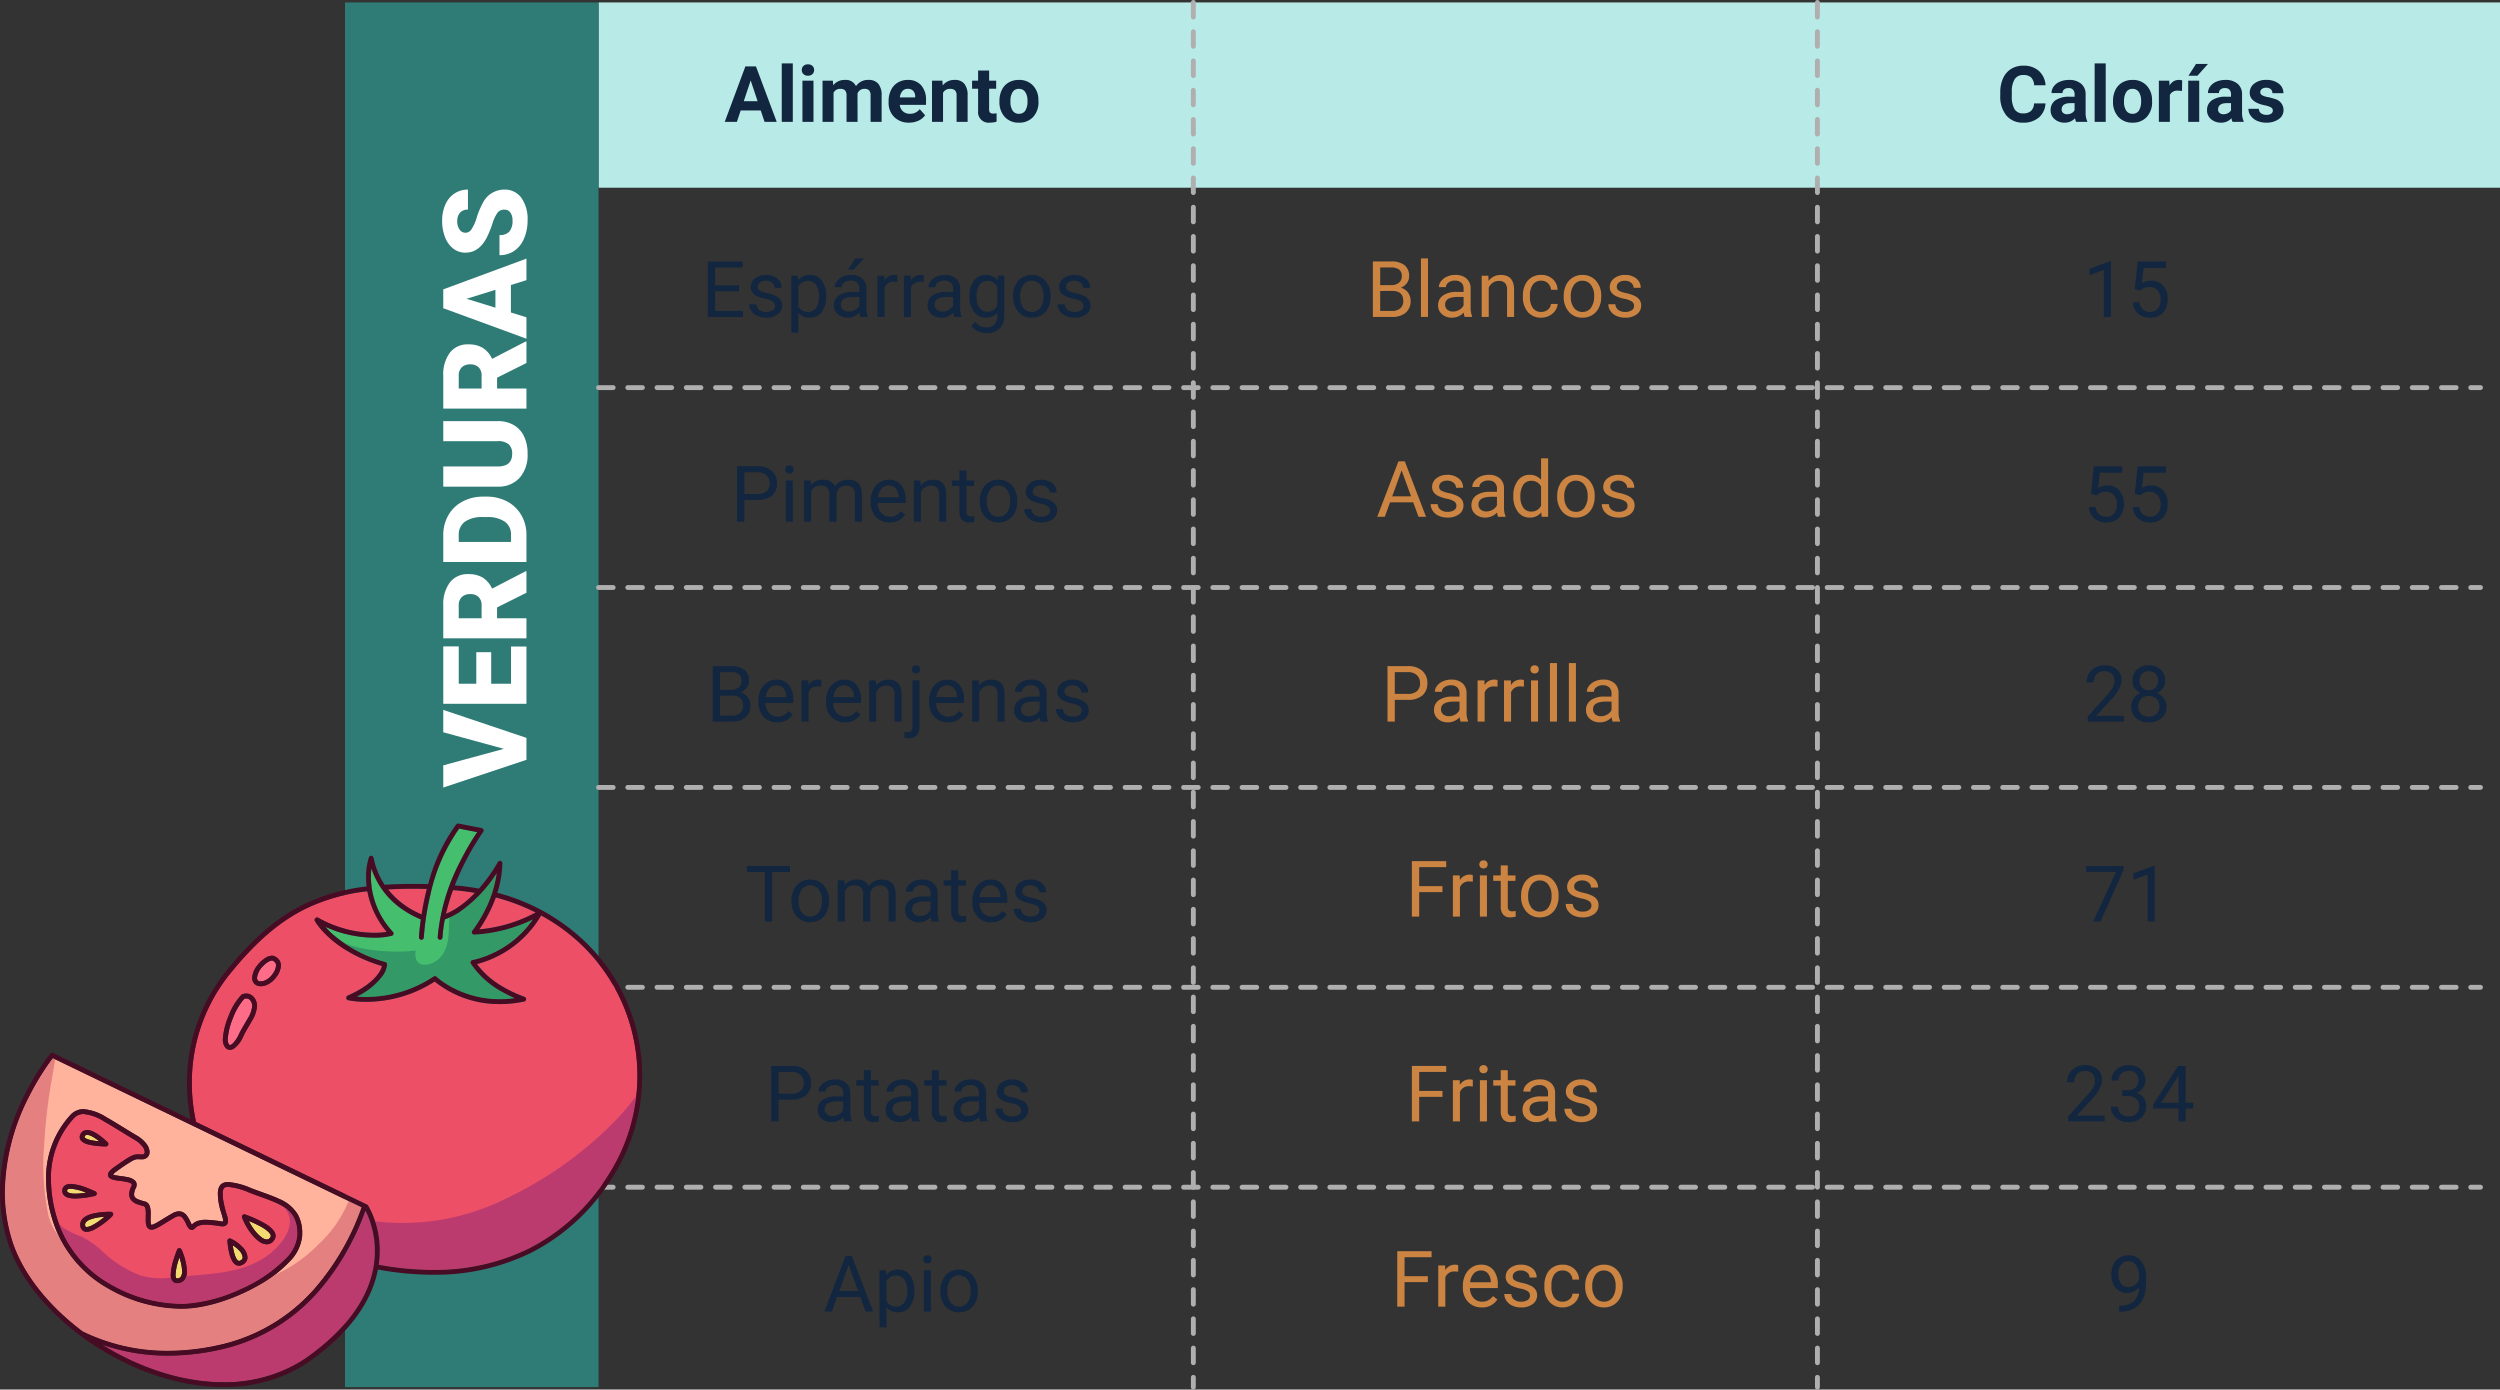 <svg xmlns="http://www.w3.org/2000/svg" xmlns:xlink="http://www.w3.org/1999/xlink" width="512.76" height="285" viewBox="0 0 512.76 285">
  <rect x="0" y="0" width="512.76" height="285" fill="#333333" stroke="none"/>
  <defs>
    <clipPath id="clip-path">
      <rect id="Rectángulo_405342" data-name="Rectángulo 405342" width="131.734" height="115.59" fill="none"/>
    </clipPath>
  </defs>
  <g id="Grupo_1107549" data-name="Grupo 1107549" transform="translate(-250.12 -6685.866)">
    <path id="Trazado_894655" data-name="Trazado 894655" d="M7.75-5.258H2.82v4.031H8.547V0H1.32V-11.375H8.469v1.234H2.82v3.656H7.75Zm7.359,3.016a1.064,1.064,0,0,0-.441-.91,4.249,4.249,0,0,0-1.539-.559,7.277,7.277,0,0,1-1.742-.562,2.479,2.479,0,0,1-.953-.781,1.869,1.869,0,0,1-.309-1.078A2.193,2.193,0,0,1,11-7.891a3.432,3.432,0,0,1,2.246-.719,3.532,3.532,0,0,1,2.332.742,2.357,2.357,0,0,1,.895,1.9H15.023a1.3,1.3,0,0,0-.5-1.023,1.888,1.888,0,0,0-1.27-.43,1.976,1.976,0,0,0-1.234.344,1.082,1.082,0,0,0-.445.9.877.877,0,0,0,.414.789,5.1,5.1,0,0,0,1.5.508,7.8,7.8,0,0,1,1.754.578,2.558,2.558,0,0,1,1,.809,1.988,1.988,0,0,1,.324,1.152,2.163,2.163,0,0,1-.906,1.816A3.8,3.8,0,0,1,13.3.156,4.257,4.257,0,0,1,11.5-.2a2.922,2.922,0,0,1-1.223-1A2.42,2.42,0,0,1,9.836-2.6h1.445a1.5,1.5,0,0,0,.582,1.152,2.258,2.258,0,0,0,1.434.426,2.331,2.331,0,0,0,1.316-.332A1.02,1.02,0,0,0,15.109-2.242ZM25.578-4.133A5.062,5.062,0,0,1,24.7-1.023,2.829,2.829,0,0,1,22.3.156,3.1,3.1,0,0,1,19.883-.82V3.25H18.438v-11.7h1.32l.07.938a2.977,2.977,0,0,1,2.453-1.094,2.882,2.882,0,0,1,2.41,1.148,5.117,5.117,0,0,1,.887,3.2ZM24.133-4.3a3.735,3.735,0,0,0-.609-2.258,1.963,1.963,0,0,0-1.672-.828,2.125,2.125,0,0,0-1.969,1.164V-2.18a2.129,2.129,0,0,0,1.984,1.156,1.954,1.954,0,0,0,1.652-.824A4.077,4.077,0,0,0,24.133-4.3Zm8.5,4.3a3.036,3.036,0,0,1-.2-.891A3.225,3.225,0,0,1,30.023.156a2.984,2.984,0,0,1-2.051-.707,2.287,2.287,0,0,1-.8-1.793,2.39,2.39,0,0,1,1-2.051A4.733,4.733,0,0,1,31-5.125h1.406v-.664A1.623,1.623,0,0,0,31.953-7a1.821,1.821,0,0,0-1.336-.449,2.108,2.108,0,0,0-1.3.391,1.151,1.151,0,0,0-.523.945H27.344a2,2,0,0,1,.449-1.223,3.066,3.066,0,0,1,1.219-.934A4.1,4.1,0,0,1,30.7-8.609a3.342,3.342,0,0,1,2.289.73,2.635,2.635,0,0,1,.859,2.012v3.891a4.757,4.757,0,0,0,.3,1.852V0Zm-2.4-1.1a2.54,2.54,0,0,0,1.289-.352,2.127,2.127,0,0,0,.883-.914V-4.1H31.273q-2.656,0-2.656,1.555a1.316,1.316,0,0,0,.453,1.063A1.742,1.742,0,0,0,30.234-1.1ZM31.57-12h1.75L31.227-9.7H30.063ZM40.2-7.156a4.331,4.331,0,0,0-.711-.055A1.9,1.9,0,0,0,37.563-6V0H36.117V-8.453h1.406l.023.977a2.251,2.251,0,0,1,2.016-1.133A1.477,1.477,0,0,1,40.2-8.5Zm5.414,0a4.331,4.331,0,0,0-.711-.055A1.9,1.9,0,0,0,42.977-6V0H41.531V-8.453h1.406l.023.977a2.251,2.251,0,0,1,2.016-1.133,1.477,1.477,0,0,1,.641.109ZM51.852,0a3.036,3.036,0,0,1-.2-.891A3.225,3.225,0,0,1,49.242.156a2.984,2.984,0,0,1-2.051-.707,2.287,2.287,0,0,1-.8-1.793,2.39,2.39,0,0,1,1-2.051,4.733,4.733,0,0,1,2.824-.73h1.406v-.664A1.623,1.623,0,0,0,51.172-7a1.821,1.821,0,0,0-1.336-.449,2.107,2.107,0,0,0-1.3.391,1.151,1.151,0,0,0-.523.945H46.563a2,2,0,0,1,.449-1.223,3.066,3.066,0,0,1,1.219-.934,4.1,4.1,0,0,1,1.691-.344,3.342,3.342,0,0,1,2.289.73,2.635,2.635,0,0,1,.859,2.012v3.891a4.757,4.757,0,0,0,.3,1.852V0Zm-2.4-1.1a2.54,2.54,0,0,0,1.289-.352,2.127,2.127,0,0,0,.883-.914V-4.1H50.492q-2.656,0-2.656,1.555a1.316,1.316,0,0,0,.453,1.063A1.742,1.742,0,0,0,49.453-1.1Zm5.539-3.2a4.968,4.968,0,0,1,.914-3.145,2.923,2.923,0,0,1,2.422-1.168,2.908,2.908,0,0,1,2.414,1.094l.07-.937h1.32V-.2a3.439,3.439,0,0,1-.973,2.586,3.589,3.589,0,0,1-2.613.945,4.348,4.348,0,0,1-1.789-.391,3.08,3.08,0,0,1-1.336-1.07L56.172,1a2.826,2.826,0,0,0,2.273,1.148,2.214,2.214,0,0,0,1.645-.594,2.269,2.269,0,0,0,.59-1.672V-.844a2.971,2.971,0,0,1-2.367,1,2.887,2.887,0,0,1-2.4-1.2A5.224,5.224,0,0,1,54.992-4.3Zm1.453.164a3.79,3.79,0,0,0,.586,2.246,1.9,1.9,0,0,0,1.641.816A2.117,2.117,0,0,0,60.68-2.312V-6.172a2.142,2.142,0,0,0-1.992-1.211,1.921,1.921,0,0,0-1.648.82A4.128,4.128,0,0,0,56.445-4.133ZM63.93-4.3a4.993,4.993,0,0,1,.488-2.234A3.643,3.643,0,0,1,65.777-8.07a3.7,3.7,0,0,1,1.988-.539,3.565,3.565,0,0,1,2.793,1.2,4.6,4.6,0,0,1,1.066,3.18v.1a5.036,5.036,0,0,1-.473,2.215A3.589,3.589,0,0,1,69.8-.391a3.743,3.743,0,0,1-2.02.547A3.556,3.556,0,0,1,65-1.039,4.575,4.575,0,0,1,63.93-4.2Zm1.453.172a3.616,3.616,0,0,0,.652,2.258,2.088,2.088,0,0,0,1.746.852,2.075,2.075,0,0,0,1.75-.863A3.955,3.955,0,0,0,70.18-4.3a3.61,3.61,0,0,0-.66-2.254,2.1,2.1,0,0,0-1.754-.863,2.075,2.075,0,0,0-1.727.852A3.925,3.925,0,0,0,65.383-4.133ZM78.359-2.242a1.064,1.064,0,0,0-.441-.91,4.249,4.249,0,0,0-1.539-.559,7.277,7.277,0,0,1-1.742-.562,2.479,2.479,0,0,1-.953-.781,1.869,1.869,0,0,1-.309-1.078,2.193,2.193,0,0,1,.879-1.758A3.432,3.432,0,0,1,76.5-8.609a3.532,3.532,0,0,1,2.332.742,2.357,2.357,0,0,1,.895,1.9H78.273a1.3,1.3,0,0,0-.5-1.023,1.888,1.888,0,0,0-1.27-.43,1.976,1.976,0,0,0-1.234.344,1.082,1.082,0,0,0-.445.9.877.877,0,0,0,.414.789,5.1,5.1,0,0,0,1.5.508,7.8,7.8,0,0,1,1.754.578,2.558,2.558,0,0,1,1,.809A1.988,1.988,0,0,1,79.8-2.344,2.163,2.163,0,0,1,78.9-.527a3.8,3.8,0,0,1-2.352.684A4.257,4.257,0,0,1,74.75-.2a2.922,2.922,0,0,1-1.223-1A2.42,2.42,0,0,1,73.086-2.6h1.445a1.5,1.5,0,0,0,.582,1.152,2.258,2.258,0,0,0,1.434.426,2.331,2.331,0,0,0,1.316-.332A1.02,1.02,0,0,0,78.359-2.242Z" transform="translate(393.975 6750.866)" fill="#12263f"/>
    <path id="Trazado_894656" data-name="Trazado 894656" d="M2.82-4.453V0H1.32V-11.375h4.2a4.215,4.215,0,0,1,2.926.953A3.231,3.231,0,0,1,9.5-7.9,3.189,3.189,0,0,1,8.465-5.348,4.4,4.4,0,0,1,5.5-4.453Zm0-1.227h2.7a2.7,2.7,0,0,0,1.844-.566A2.069,2.069,0,0,0,8-7.883a2.138,2.138,0,0,0-.641-1.625A2.528,2.528,0,0,0,5.6-10.141H2.82ZM12.758,0H11.313V-8.453h1.445ZM11.2-10.7a.863.863,0,0,1,.215-.594.807.807,0,0,1,.637-.242.819.819,0,0,1,.641.242.854.854,0,0,1,.219.594.826.826,0,0,1-.219.586.834.834,0,0,1-.641.234.821.821,0,0,1-.637-.234A.834.834,0,0,1,11.2-10.7ZM16.43-8.453l.039.938a3.122,3.122,0,0,1,2.508-1.094A2.417,2.417,0,0,1,21.391-7.25a3.2,3.2,0,0,1,1.1-.984,3.242,3.242,0,0,1,1.6-.375q2.781,0,2.828,2.945V0H25.469V-5.578a1.941,1.941,0,0,0-.414-1.355,1.823,1.823,0,0,0-1.391-.449,1.916,1.916,0,0,0-1.336.48,1.949,1.949,0,0,0-.617,1.293V0H20.258V-5.539a1.613,1.613,0,0,0-1.8-1.844,1.934,1.934,0,0,0-1.945,1.211V0H15.063V-8.453ZM32.6.156A3.693,3.693,0,0,1,29.8-.973a4.19,4.19,0,0,1-1.078-3.02v-.266a5.073,5.073,0,0,1,.48-2.246,3.748,3.748,0,0,1,1.344-1.547,3.378,3.378,0,0,1,1.871-.559,3.166,3.166,0,0,1,2.563,1.086A4.7,4.7,0,0,1,35.9-4.414v.6H30.172a3,3,0,0,0,.73,2.02,2.3,2.3,0,0,0,1.777.77,2.517,2.517,0,0,0,1.3-.312,3.259,3.259,0,0,0,.93-.828l.883.688A3.55,3.55,0,0,1,32.6.156Zm-.18-7.578a1.928,1.928,0,0,0-1.469.637A3.1,3.1,0,0,0,30.219-5h4.234v-.109a2.753,2.753,0,0,0-.594-1.707A1.815,1.815,0,0,0,32.422-7.422Zm6.516-1.031.047,1.063a3.08,3.08,0,0,1,2.531-1.219q2.68,0,2.7,3.023V0H42.773V-5.594a1.946,1.946,0,0,0-.418-1.352,1.675,1.675,0,0,0-1.277-.437,2.086,2.086,0,0,0-1.234.375,2.546,2.546,0,0,0-.828.984V0H37.57V-8.453ZM48.359-10.5v2.047h1.578v1.117H48.359v5.242a1.171,1.171,0,0,0,.211.762.888.888,0,0,0,.719.254,3.5,3.5,0,0,0,.688-.094V0a4.19,4.19,0,0,1-1.109.156A1.8,1.8,0,0,1,47.406-.43a2.517,2.517,0,0,1-.492-1.664V-7.336H45.375V-8.453h1.539V-10.5Zm2.727,6.2a4.993,4.993,0,0,1,.488-2.234A3.643,3.643,0,0,1,52.934-8.07a3.7,3.7,0,0,1,1.988-.539,3.565,3.565,0,0,1,2.793,1.2,4.6,4.6,0,0,1,1.066,3.18v.1a5.036,5.036,0,0,1-.473,2.215A3.589,3.589,0,0,1,56.957-.391a3.743,3.743,0,0,1-2.02.547,3.556,3.556,0,0,1-2.785-1.2A4.575,4.575,0,0,1,51.086-4.2Zm1.453.172a3.616,3.616,0,0,0,.652,2.258,2.088,2.088,0,0,0,1.746.852,2.075,2.075,0,0,0,1.75-.863A3.955,3.955,0,0,0,57.336-4.3a3.61,3.61,0,0,0-.66-2.254,2.1,2.1,0,0,0-1.754-.863A2.075,2.075,0,0,0,53.2-6.57,3.925,3.925,0,0,0,52.539-4.133ZM65.516-2.242a1.064,1.064,0,0,0-.441-.91,4.249,4.249,0,0,0-1.539-.559,7.277,7.277,0,0,1-1.742-.562,2.479,2.479,0,0,1-.953-.781,1.869,1.869,0,0,1-.309-1.078,2.193,2.193,0,0,1,.879-1.758,3.432,3.432,0,0,1,2.246-.719,3.532,3.532,0,0,1,2.332.742,2.357,2.357,0,0,1,.895,1.9H65.43a1.3,1.3,0,0,0-.5-1.023,1.888,1.888,0,0,0-1.27-.43,1.976,1.976,0,0,0-1.234.344,1.082,1.082,0,0,0-.445.9.877.877,0,0,0,.414.789,5.1,5.1,0,0,0,1.5.508,7.8,7.8,0,0,1,1.754.578,2.558,2.558,0,0,1,1,.809,1.988,1.988,0,0,1,.324,1.152,2.163,2.163,0,0,1-.906,1.816A3.8,3.8,0,0,1,63.7.156a4.257,4.257,0,0,1-1.8-.359,2.922,2.922,0,0,1-1.223-1A2.42,2.42,0,0,1,60.242-2.6h1.445a1.5,1.5,0,0,0,.582,1.152,2.258,2.258,0,0,0,1.434.426,2.331,2.331,0,0,0,1.316-.332A1.02,1.02,0,0,0,65.516-2.242Z" transform="translate(399.975 6792.866)" fill="#12263f"/>
    <path id="Trazado_894657" data-name="Trazado 894657" d="M1.32,0V-11.375H5.039a4.317,4.317,0,0,1,2.785.766,2.759,2.759,0,0,1,.934,2.266A2.31,2.31,0,0,1,8.3-6.934a2.937,2.937,0,0,1-1.234.949A2.638,2.638,0,0,1,8.527-5a2.814,2.814,0,0,1,.535,1.723A3.042,3.042,0,0,1,8.07-.875,4.1,4.1,0,0,1,5.266,0Zm1.5-5.32v4.094H5.3A2.385,2.385,0,0,0,6.949-1.77a1.907,1.907,0,0,0,.605-1.5q0-2.055-2.234-2.055Zm0-1.2H5.086A2.378,2.378,0,0,0,6.66-7.016a1.649,1.649,0,0,0,.59-1.336A1.621,1.621,0,0,0,6.7-9.715a2.69,2.69,0,0,0-1.664-.426H2.82ZM14.563.156a3.693,3.693,0,0,1-2.8-1.129,4.19,4.19,0,0,1-1.078-3.02v-.266a5.073,5.073,0,0,1,.48-2.246,3.748,3.748,0,0,1,1.344-1.547,3.378,3.378,0,0,1,1.871-.559,3.166,3.166,0,0,1,2.563,1.086,4.7,4.7,0,0,1,.914,3.109v.6H12.133a3,3,0,0,0,.73,2.02,2.3,2.3,0,0,0,1.777.77,2.517,2.517,0,0,0,1.3-.312,3.259,3.259,0,0,0,.93-.828l.883.688A3.55,3.55,0,0,1,14.563.156Zm-.18-7.578a1.928,1.928,0,0,0-1.469.637A3.1,3.1,0,0,0,12.18-5h4.234v-.109a2.753,2.753,0,0,0-.594-1.707A1.815,1.815,0,0,0,14.383-7.422Zm9.234.266a4.331,4.331,0,0,0-.711-.055A1.9,1.9,0,0,0,20.977-6V0H19.531V-8.453h1.406l.023.977a2.251,2.251,0,0,1,2.016-1.133,1.477,1.477,0,0,1,.641.109ZM28.453.156a3.693,3.693,0,0,1-2.8-1.129,4.19,4.19,0,0,1-1.078-3.02v-.266a5.073,5.073,0,0,1,.48-2.246A3.748,3.748,0,0,1,26.4-8.051a3.378,3.378,0,0,1,1.871-.559,3.166,3.166,0,0,1,2.563,1.086,4.7,4.7,0,0,1,.914,3.109v.6H26.023a3,3,0,0,0,.73,2.02,2.3,2.3,0,0,0,1.777.77,2.517,2.517,0,0,0,1.3-.312,3.259,3.259,0,0,0,.93-.828l.883.688A3.55,3.55,0,0,1,28.453.156Zm-.18-7.578a1.928,1.928,0,0,0-1.469.637A3.1,3.1,0,0,0,26.07-5H30.3v-.109a2.753,2.753,0,0,0-.594-1.707A1.815,1.815,0,0,0,28.273-7.422Zm6.516-1.031.047,1.063a3.08,3.08,0,0,1,2.531-1.219q2.68,0,2.7,3.023V0H38.625V-5.594a1.946,1.946,0,0,0-.418-1.352,1.675,1.675,0,0,0-1.277-.437,2.086,2.086,0,0,0-1.234.375,2.546,2.546,0,0,0-.828.984V0H33.422V-8.453Zm8.953,0V.977q0,2.438-2.211,2.438a2.682,2.682,0,0,1-.883-.141V2.117a2.794,2.794,0,0,0,.656.063.982.982,0,0,0,.738-.262,1.294,1.294,0,0,0,.254-.91V-8.453ZM42.148-10.7a.867.867,0,0,1,.215-.59.79.79,0,0,1,.629-.246.819.819,0,0,1,.641.242.854.854,0,0,1,.219.594.826.826,0,0,1-.219.586.834.834,0,0,1-.641.234.808.808,0,0,1-.633-.234A.843.843,0,0,1,42.148-10.7ZM49.578.156a3.693,3.693,0,0,1-2.8-1.129A4.19,4.19,0,0,1,45.7-3.992v-.266a5.073,5.073,0,0,1,.48-2.246,3.748,3.748,0,0,1,1.344-1.547A3.378,3.378,0,0,1,49.4-8.609a3.166,3.166,0,0,1,2.563,1.086,4.7,4.7,0,0,1,.914,3.109v.6H47.148a3,3,0,0,0,.73,2.02,2.3,2.3,0,0,0,1.777.77,2.517,2.517,0,0,0,1.3-.312,3.259,3.259,0,0,0,.93-.828l.883.688A3.55,3.55,0,0,1,49.578.156ZM49.4-7.422a1.928,1.928,0,0,0-1.469.637A3.1,3.1,0,0,0,47.2-5H51.43v-.109a2.753,2.753,0,0,0-.594-1.707A1.815,1.815,0,0,0,49.4-7.422Zm6.516-1.031.047,1.063a3.08,3.08,0,0,1,2.531-1.219q2.68,0,2.7,3.023V0H59.75V-5.594a1.946,1.946,0,0,0-.418-1.352,1.675,1.675,0,0,0-1.277-.437,2.086,2.086,0,0,0-1.234.375,2.546,2.546,0,0,0-.828.984V0H54.547V-8.453ZM68.594,0a3.036,3.036,0,0,1-.2-.891A3.225,3.225,0,0,1,65.984.156a2.984,2.984,0,0,1-2.051-.707,2.287,2.287,0,0,1-.8-1.793,2.39,2.39,0,0,1,1-2.051,4.733,4.733,0,0,1,2.824-.73h1.406v-.664A1.623,1.623,0,0,0,67.914-7a1.821,1.821,0,0,0-1.336-.449,2.108,2.108,0,0,0-1.3.391,1.151,1.151,0,0,0-.523.945H63.3a2,2,0,0,1,.449-1.223,3.066,3.066,0,0,1,1.219-.934,4.1,4.1,0,0,1,1.691-.344,3.342,3.342,0,0,1,2.289.73,2.635,2.635,0,0,1,.859,2.012v3.891a4.757,4.757,0,0,0,.3,1.852V0ZM66.2-1.1a2.54,2.54,0,0,0,1.289-.352,2.127,2.127,0,0,0,.883-.914V-4.1H67.234q-2.656,0-2.656,1.555a1.316,1.316,0,0,0,.453,1.063A1.742,1.742,0,0,0,66.2-1.1ZM77-2.242a1.064,1.064,0,0,0-.441-.91,4.249,4.249,0,0,0-1.539-.559,7.277,7.277,0,0,1-1.742-.562,2.479,2.479,0,0,1-.953-.781,1.869,1.869,0,0,1-.309-1.078,2.193,2.193,0,0,1,.879-1.758,3.432,3.432,0,0,1,2.246-.719,3.532,3.532,0,0,1,2.332.742,2.357,2.357,0,0,1,.895,1.9H76.914a1.3,1.3,0,0,0-.5-1.023,1.888,1.888,0,0,0-1.27-.43,1.976,1.976,0,0,0-1.234.344,1.082,1.082,0,0,0-.445.9.877.877,0,0,0,.414.789,5.1,5.1,0,0,0,1.5.508,7.8,7.8,0,0,1,1.754.578,2.558,2.558,0,0,1,1,.809,1.988,1.988,0,0,1,.324,1.152,2.163,2.163,0,0,1-.906,1.816,3.8,3.8,0,0,1-2.352.684,4.257,4.257,0,0,1-1.8-.359,2.922,2.922,0,0,1-1.223-1A2.42,2.42,0,0,1,71.727-2.6h1.445a1.5,1.5,0,0,0,.582,1.152,2.258,2.258,0,0,0,1.434.426A2.331,2.331,0,0,0,76.5-1.355,1.02,1.02,0,0,0,77-2.242Z" transform="translate(394.975 6833.866)" fill="#12263f"/>
    <path id="Trazado_894658" data-name="Trazado 894658" d="M9.18-10.141H5.523V0H4.031V-10.141H.383v-1.234h8.8Zm.3,5.836a4.993,4.993,0,0,1,.488-2.234A3.643,3.643,0,0,1,11.332-8.07a3.7,3.7,0,0,1,1.988-.539,3.565,3.565,0,0,1,2.793,1.2,4.6,4.6,0,0,1,1.066,3.18v.1a5.036,5.036,0,0,1-.473,2.215A3.589,3.589,0,0,1,15.355-.391a3.743,3.743,0,0,1-2.02.547,3.556,3.556,0,0,1-2.785-1.2A4.575,4.575,0,0,1,9.484-4.2Zm1.453.172a3.616,3.616,0,0,0,.652,2.258,2.088,2.088,0,0,0,1.746.852,2.075,2.075,0,0,0,1.75-.863A3.955,3.955,0,0,0,15.734-4.3a3.61,3.61,0,0,0-.66-2.254,2.1,2.1,0,0,0-1.754-.863,2.075,2.075,0,0,0-1.727.852A3.925,3.925,0,0,0,10.938-4.133Zm9.414-4.32.039.938A3.122,3.122,0,0,1,22.9-8.609,2.417,2.417,0,0,1,25.313-7.25a3.2,3.2,0,0,1,1.1-.984,3.242,3.242,0,0,1,1.6-.375q2.781,0,2.828,2.945V0H29.391V-5.578a1.941,1.941,0,0,0-.414-1.355,1.823,1.823,0,0,0-1.391-.449,1.916,1.916,0,0,0-1.336.48,1.949,1.949,0,0,0-.617,1.293V0H24.18V-5.539a1.613,1.613,0,0,0-1.8-1.844A1.934,1.934,0,0,0,20.43-6.172V0H18.984V-8.453ZM38.234,0a3.036,3.036,0,0,1-.2-.891A3.225,3.225,0,0,1,35.625.156a2.984,2.984,0,0,1-2.051-.707,2.287,2.287,0,0,1-.8-1.793,2.39,2.39,0,0,1,1-2.051,4.733,4.733,0,0,1,2.824-.73h1.406v-.664A1.623,1.623,0,0,0,37.555-7a1.821,1.821,0,0,0-1.336-.449,2.107,2.107,0,0,0-1.3.391,1.151,1.151,0,0,0-.523.945H32.945a2,2,0,0,1,.449-1.223,3.066,3.066,0,0,1,1.219-.934A4.1,4.1,0,0,1,36.3-8.609a3.342,3.342,0,0,1,2.289.73,2.635,2.635,0,0,1,.859,2.012v3.891a4.757,4.757,0,0,0,.3,1.852V0Zm-2.4-1.1a2.54,2.54,0,0,0,1.289-.352,2.127,2.127,0,0,0,.883-.914V-4.1H36.875q-2.656,0-2.656,1.555a1.316,1.316,0,0,0,.453,1.063A1.742,1.742,0,0,0,35.836-1.1Zm7.844-9.4v2.047h1.578v1.117H43.68v5.242a1.171,1.171,0,0,0,.211.762.888.888,0,0,0,.719.254,3.5,3.5,0,0,0,.688-.094V0a4.19,4.19,0,0,1-1.109.156A1.8,1.8,0,0,1,42.727-.43a2.517,2.517,0,0,1-.492-1.664V-7.336H40.7V-8.453h1.539V-10.5ZM50.453.156a3.693,3.693,0,0,1-2.8-1.129,4.19,4.19,0,0,1-1.078-3.02v-.266a5.073,5.073,0,0,1,.48-2.246A3.748,3.748,0,0,1,48.4-8.051a3.378,3.378,0,0,1,1.871-.559,3.166,3.166,0,0,1,2.563,1.086,4.7,4.7,0,0,1,.914,3.109v.6H48.023a3,3,0,0,0,.73,2.02,2.3,2.3,0,0,0,1.777.77,2.517,2.517,0,0,0,1.3-.312,3.259,3.259,0,0,0,.93-.828l.883.688A3.55,3.55,0,0,1,50.453.156Zm-.18-7.578a1.928,1.928,0,0,0-1.469.637A3.1,3.1,0,0,0,48.07-5H52.3v-.109a2.753,2.753,0,0,0-.594-1.707A1.815,1.815,0,0,0,50.273-7.422Zm10.07,5.18a1.064,1.064,0,0,0-.441-.91,4.249,4.249,0,0,0-1.539-.559,7.277,7.277,0,0,1-1.742-.562,2.479,2.479,0,0,1-.953-.781,1.869,1.869,0,0,1-.309-1.078,2.193,2.193,0,0,1,.879-1.758,3.432,3.432,0,0,1,2.246-.719,3.532,3.532,0,0,1,2.332.742,2.357,2.357,0,0,1,.895,1.9H60.258a1.3,1.3,0,0,0-.5-1.023,1.888,1.888,0,0,0-1.27-.43,1.976,1.976,0,0,0-1.234.344,1.082,1.082,0,0,0-.445.9.877.877,0,0,0,.414.789,5.1,5.1,0,0,0,1.5.508,7.8,7.8,0,0,1,1.754.578,2.558,2.558,0,0,1,1,.809,1.988,1.988,0,0,1,.324,1.152,2.163,2.163,0,0,1-.906,1.816,3.8,3.8,0,0,1-2.352.684,4.257,4.257,0,0,1-1.8-.359,2.922,2.922,0,0,1-1.223-1A2.42,2.42,0,0,1,55.07-2.6h1.445A1.5,1.5,0,0,0,57.1-1.449a2.258,2.258,0,0,0,1.434.426,2.331,2.331,0,0,0,1.316-.332A1.02,1.02,0,0,0,60.344-2.242Z" transform="translate(402.975 6874.866)" fill="#12263f"/>
    <path id="Trazado_894659" data-name="Trazado 894659" d="M2.82-4.453V0H1.32V-11.375h4.2a4.215,4.215,0,0,1,2.926.953A3.231,3.231,0,0,1,9.5-7.9,3.189,3.189,0,0,1,8.465-5.348,4.4,4.4,0,0,1,5.5-4.453Zm0-1.227h2.7a2.7,2.7,0,0,0,1.844-.566A2.069,2.069,0,0,0,8-7.883a2.138,2.138,0,0,0-.641-1.625A2.528,2.528,0,0,0,5.6-10.141H2.82ZM16.32,0a3.036,3.036,0,0,1-.2-.891A3.225,3.225,0,0,1,13.711.156,2.984,2.984,0,0,1,11.66-.551a2.287,2.287,0,0,1-.8-1.793,2.39,2.39,0,0,1,1-2.051,4.733,4.733,0,0,1,2.824-.73h1.406v-.664A1.623,1.623,0,0,0,15.641-7,1.821,1.821,0,0,0,14.3-7.445a2.107,2.107,0,0,0-1.3.391,1.151,1.151,0,0,0-.523.945H11.031a2,2,0,0,1,.449-1.223A3.066,3.066,0,0,1,12.7-8.266a4.1,4.1,0,0,1,1.691-.344,3.342,3.342,0,0,1,2.289.73,2.635,2.635,0,0,1,.859,2.012v3.891a4.757,4.757,0,0,0,.3,1.852V0Zm-2.4-1.1a2.54,2.54,0,0,0,1.289-.352,2.127,2.127,0,0,0,.883-.914V-4.1H14.961Q12.3-4.1,12.3-2.547a1.316,1.316,0,0,0,.453,1.063A1.742,1.742,0,0,0,13.922-1.1Zm7.844-9.4v2.047h1.578v1.117H21.766v5.242a1.171,1.171,0,0,0,.211.762.888.888,0,0,0,.719.254,3.5,3.5,0,0,0,.688-.094V0a4.19,4.19,0,0,1-1.109.156A1.8,1.8,0,0,1,20.813-.43a2.517,2.517,0,0,1-.492-1.664V-7.336H18.781V-8.453H20.32V-10.5ZM30.25,0a3.036,3.036,0,0,1-.2-.891A3.225,3.225,0,0,1,27.641.156,2.984,2.984,0,0,1,25.59-.551a2.287,2.287,0,0,1-.8-1.793,2.39,2.39,0,0,1,1-2.051,4.733,4.733,0,0,1,2.824-.73h1.406v-.664A1.623,1.623,0,0,0,29.57-7a1.821,1.821,0,0,0-1.336-.449,2.108,2.108,0,0,0-1.3.391,1.151,1.151,0,0,0-.523.945H24.961a2,2,0,0,1,.449-1.223,3.066,3.066,0,0,1,1.219-.934,4.1,4.1,0,0,1,1.691-.344,3.342,3.342,0,0,1,2.289.73,2.635,2.635,0,0,1,.859,2.012v3.891a4.757,4.757,0,0,0,.3,1.852V0Zm-2.4-1.1a2.54,2.54,0,0,0,1.289-.352,2.127,2.127,0,0,0,.883-.914V-4.1H28.891q-2.656,0-2.656,1.555a1.316,1.316,0,0,0,.453,1.063A1.742,1.742,0,0,0,27.852-1.1ZM35.7-10.5v2.047h1.578v1.117H35.7v5.242a1.171,1.171,0,0,0,.211.762.888.888,0,0,0,.719.254,3.5,3.5,0,0,0,.688-.094V0A4.19,4.19,0,0,1,36.2.156,1.8,1.8,0,0,1,34.742-.43a2.517,2.517,0,0,1-.492-1.664V-7.336H32.711V-8.453H34.25V-10.5ZM44.18,0a3.036,3.036,0,0,1-.2-.891A3.225,3.225,0,0,1,41.57.156,2.984,2.984,0,0,1,39.52-.551a2.287,2.287,0,0,1-.8-1.793,2.39,2.39,0,0,1,1-2.051,4.733,4.733,0,0,1,2.824-.73h1.406v-.664A1.623,1.623,0,0,0,43.5-7a1.821,1.821,0,0,0-1.336-.449,2.107,2.107,0,0,0-1.3.391,1.151,1.151,0,0,0-.523.945H38.891a2,2,0,0,1,.449-1.223,3.066,3.066,0,0,1,1.219-.934,4.1,4.1,0,0,1,1.691-.344,3.342,3.342,0,0,1,2.289.73A2.635,2.635,0,0,1,45.4-5.867v3.891a4.757,4.757,0,0,0,.3,1.852V0Zm-2.4-1.1a2.54,2.54,0,0,0,1.289-.352,2.127,2.127,0,0,0,.883-.914V-4.1H42.82q-2.656,0-2.656,1.555a1.316,1.316,0,0,0,.453,1.063A1.742,1.742,0,0,0,41.781-1.1Zm10.8-1.141a1.064,1.064,0,0,0-.441-.91,4.249,4.249,0,0,0-1.539-.559,7.277,7.277,0,0,1-1.742-.562,2.479,2.479,0,0,1-.953-.781A1.869,1.869,0,0,1,47.6-6.133a2.193,2.193,0,0,1,.879-1.758,3.432,3.432,0,0,1,2.246-.719,3.532,3.532,0,0,1,2.332.742,2.357,2.357,0,0,1,.895,1.9H52.5A1.3,1.3,0,0,0,52-6.992a1.888,1.888,0,0,0-1.27-.43,1.976,1.976,0,0,0-1.234.344,1.082,1.082,0,0,0-.445.9.877.877,0,0,0,.414.789,5.1,5.1,0,0,0,1.5.508,7.8,7.8,0,0,1,1.754.578,2.558,2.558,0,0,1,1,.809,1.988,1.988,0,0,1,.324,1.152,2.163,2.163,0,0,1-.906,1.816,3.8,3.8,0,0,1-2.352.684,4.257,4.257,0,0,1-1.8-.359,2.922,2.922,0,0,1-1.223-1A2.42,2.42,0,0,1,47.313-2.6h1.445a1.5,1.5,0,0,0,.582,1.152,2.258,2.258,0,0,0,1.434.426,2.331,2.331,0,0,0,1.316-.332A1.02,1.02,0,0,0,52.586-2.242Z" transform="translate(406.975 6915.866)" fill="#12263f"/>
    <path id="Trazado_894660" data-name="Trazado 894660" d="M7.6-2.969H2.836L1.766,0H.219L4.563-11.375H5.875L10.227,0H8.688ZM3.289-4.2H7.156L5.219-9.523Zm15.383.07a5.062,5.062,0,0,1-.883,3.109A2.829,2.829,0,0,1,15.4.156,3.1,3.1,0,0,1,12.977-.82V3.25H11.531v-11.7h1.32l.07.938a2.977,2.977,0,0,1,2.453-1.094,2.882,2.882,0,0,1,2.41,1.148,5.117,5.117,0,0,1,.887,3.2ZM17.227-4.3a3.735,3.735,0,0,0-.609-2.258,1.963,1.963,0,0,0-1.672-.828,2.125,2.125,0,0,0-1.969,1.164V-2.18a2.129,2.129,0,0,0,1.984,1.156,1.954,1.954,0,0,0,1.652-.824A4.077,4.077,0,0,0,17.227-4.3ZM22.078,0H20.633V-8.453h1.445ZM20.516-10.7a.863.863,0,0,1,.215-.594.807.807,0,0,1,.637-.242.819.819,0,0,1,.641.242.854.854,0,0,1,.219.594.826.826,0,0,1-.219.586.834.834,0,0,1-.641.234.821.821,0,0,1-.637-.234A.834.834,0,0,1,20.516-10.7ZM24.008-4.3A4.993,4.993,0,0,1,24.5-6.539,3.643,3.643,0,0,1,25.855-8.07a3.7,3.7,0,0,1,1.988-.539,3.565,3.565,0,0,1,2.793,1.2A4.6,4.6,0,0,1,31.7-4.234v.1a5.036,5.036,0,0,1-.473,2.215A3.589,3.589,0,0,1,29.879-.391a3.743,3.743,0,0,1-2.02.547,3.556,3.556,0,0,1-2.785-1.2A4.575,4.575,0,0,1,24.008-4.2Zm1.453.172a3.616,3.616,0,0,0,.652,2.258,2.088,2.088,0,0,0,1.746.852,2.075,2.075,0,0,0,1.75-.863A3.955,3.955,0,0,0,30.258-4.3a3.61,3.61,0,0,0-.66-2.254,2.1,2.1,0,0,0-1.754-.863,2.075,2.075,0,0,0-1.727.852A3.925,3.925,0,0,0,25.461-4.133Z" transform="translate(418.975 6954.866)" fill="#12263f"/>
    <path id="Trazado_894661" data-name="Trazado 894661" d="M5.7,0H4.242V-9.633L1.328-8.562V-9.875L5.469-11.43H5.7Zm4.9-5.7.578-5.672H17v1.336H12.4l-.344,3.1a3.671,3.671,0,0,1,1.9-.492A3.138,3.138,0,0,1,16.422-6.4a4.026,4.026,0,0,1,.914,2.777,3.886,3.886,0,0,1-.949,2.77A3.46,3.46,0,0,1,13.734.156,3.6,3.6,0,0,1,11.273-.68a3.337,3.337,0,0,1-1.086-2.312h1.367a2.3,2.3,0,0,0,.7,1.473,2.162,2.162,0,0,0,1.484.5,1.95,1.95,0,0,0,1.582-.687,2.874,2.874,0,0,0,.574-1.9,2.638,2.638,0,0,0-.621-1.832,2.113,2.113,0,0,0-1.652-.691,2.383,2.383,0,0,0-1.484.414l-.383.313Z" transform="translate(677.38 6750.866)" fill="#12263f"/>
    <path id="Trazado_894662" data-name="Trazado 894662" d="M1.32,0V-11.375H5.039a4.317,4.317,0,0,1,2.785.766,2.759,2.759,0,0,1,.934,2.266A2.31,2.31,0,0,1,8.3-6.934a2.937,2.937,0,0,1-1.234.949A2.638,2.638,0,0,1,8.527-5a2.814,2.814,0,0,1,.535,1.723A3.042,3.042,0,0,1,8.07-.875,4.1,4.1,0,0,1,5.266,0Zm1.5-5.32v4.094H5.3A2.385,2.385,0,0,0,6.949-1.77a1.907,1.907,0,0,0,.605-1.5q0-2.055-2.234-2.055Zm0-1.2H5.086A2.378,2.378,0,0,0,6.66-7.016a1.649,1.649,0,0,0,.59-1.336A1.621,1.621,0,0,0,6.7-9.715a2.69,2.69,0,0,0-1.664-.426H2.82ZM12.625,0H11.18V-12h1.445Zm7.531,0a3.036,3.036,0,0,1-.2-.891A3.225,3.225,0,0,1,17.547.156,2.984,2.984,0,0,1,15.5-.551a2.287,2.287,0,0,1-.8-1.793,2.39,2.39,0,0,1,1-2.051,4.733,4.733,0,0,1,2.824-.73H19.93v-.664A1.623,1.623,0,0,0,19.477-7a1.821,1.821,0,0,0-1.336-.449,2.108,2.108,0,0,0-1.3.391,1.151,1.151,0,0,0-.523.945H14.867a2,2,0,0,1,.449-1.223,3.066,3.066,0,0,1,1.219-.934,4.1,4.1,0,0,1,1.691-.344,3.342,3.342,0,0,1,2.289.73,2.635,2.635,0,0,1,.859,2.012v3.891a4.757,4.757,0,0,0,.3,1.852V0Zm-2.4-1.1a2.54,2.54,0,0,0,1.289-.352,2.127,2.127,0,0,0,.883-.914V-4.1H18.8q-2.656,0-2.656,1.555a1.316,1.316,0,0,0,.453,1.063A1.742,1.742,0,0,0,17.758-1.1Zm7.25-7.352.047,1.063a3.08,3.08,0,0,1,2.531-1.219q2.68,0,2.7,3.023V0H28.844V-5.594a1.946,1.946,0,0,0-.418-1.352,1.675,1.675,0,0,0-1.277-.437,2.086,2.086,0,0,0-1.234.375,2.546,2.546,0,0,0-.828.984V0H23.641V-8.453Zm10.852,7.43a2.082,2.082,0,0,0,1.352-.469,1.649,1.649,0,0,0,.641-1.172h1.367a2.621,2.621,0,0,1-.5,1.383,3.293,3.293,0,0,1-1.23,1.047,3.55,3.55,0,0,1-1.629.391A3.482,3.482,0,0,1,33.113-1a4.59,4.59,0,0,1-1.02-3.152v-.242a5.089,5.089,0,0,1,.453-2.2,3.451,3.451,0,0,1,1.3-1.492,3.7,3.7,0,0,1,2-.531,3.39,3.39,0,0,1,2.363.852,3.043,3.043,0,0,1,1,2.211H37.852a1.992,1.992,0,0,0-.621-1.348,1.932,1.932,0,0,0-1.379-.527,2.023,2.023,0,0,0-1.707.793,3.724,3.724,0,0,0-.605,2.293v.273a3.65,3.65,0,0,0,.6,2.25A2.033,2.033,0,0,0,35.859-1.023Zm4.6-3.281a4.993,4.993,0,0,1,.488-2.234A3.643,3.643,0,0,1,42.309-8.07,3.7,3.7,0,0,1,44.3-8.609a3.565,3.565,0,0,1,2.793,1.2,4.6,4.6,0,0,1,1.066,3.18v.1a5.036,5.036,0,0,1-.473,2.215A3.589,3.589,0,0,1,46.332-.391a3.743,3.743,0,0,1-2.02.547,3.556,3.556,0,0,1-2.785-1.2A4.575,4.575,0,0,1,40.461-4.2Zm1.453.172a3.616,3.616,0,0,0,.652,2.258,2.088,2.088,0,0,0,1.746.852,2.075,2.075,0,0,0,1.75-.863A3.955,3.955,0,0,0,46.711-4.3a3.61,3.61,0,0,0-.66-2.254A2.1,2.1,0,0,0,44.3-7.422a2.075,2.075,0,0,0-1.727.852A3.925,3.925,0,0,0,41.914-4.133ZM54.891-2.242a1.064,1.064,0,0,0-.441-.91,4.249,4.249,0,0,0-1.539-.559,7.277,7.277,0,0,1-1.742-.562,2.479,2.479,0,0,1-.953-.781,1.869,1.869,0,0,1-.309-1.078,2.193,2.193,0,0,1,.879-1.758,3.432,3.432,0,0,1,2.246-.719,3.532,3.532,0,0,1,2.332.742,2.357,2.357,0,0,1,.895,1.9H54.8a1.3,1.3,0,0,0-.5-1.023,1.888,1.888,0,0,0-1.27-.43,1.976,1.976,0,0,0-1.234.344,1.082,1.082,0,0,0-.445.9.877.877,0,0,0,.414.789,5.1,5.1,0,0,0,1.5.508,7.8,7.8,0,0,1,1.754.578,2.558,2.558,0,0,1,1,.809,1.988,1.988,0,0,1,.324,1.152A2.163,2.163,0,0,1,55.43-.527a3.8,3.8,0,0,1-2.352.684,4.257,4.257,0,0,1-1.8-.359,2.922,2.922,0,0,1-1.223-1A2.42,2.42,0,0,1,49.617-2.6h1.445a1.5,1.5,0,0,0,.582,1.152,2.258,2.258,0,0,0,1.434.426,2.331,2.331,0,0,0,1.316-.332A1.02,1.02,0,0,0,54.891-2.242Z" transform="translate(530.38 6750.866)" fill="#cc8442"/>
    <path id="Trazado_894663" data-name="Trazado 894663" d="M7.6-2.969H2.836L1.766,0H.219L4.563-11.375H5.875L10.227,0H8.688ZM3.289-4.2H7.156L5.219-9.523ZM16.453-2.242a1.064,1.064,0,0,0-.441-.91,4.249,4.249,0,0,0-1.539-.559,7.277,7.277,0,0,1-1.742-.562,2.479,2.479,0,0,1-.953-.781,1.869,1.869,0,0,1-.309-1.078,2.193,2.193,0,0,1,.879-1.758,3.432,3.432,0,0,1,2.246-.719,3.532,3.532,0,0,1,2.332.742,2.357,2.357,0,0,1,.895,1.9H16.367a1.3,1.3,0,0,0-.5-1.023,1.888,1.888,0,0,0-1.27-.43,1.976,1.976,0,0,0-1.234.344,1.082,1.082,0,0,0-.445.9.877.877,0,0,0,.414.789,5.1,5.1,0,0,0,1.5.508,7.8,7.8,0,0,1,1.754.578,2.558,2.558,0,0,1,1,.809A1.988,1.988,0,0,1,17.9-2.344a2.163,2.163,0,0,1-.906,1.816,3.8,3.8,0,0,1-2.352.684,4.257,4.257,0,0,1-1.8-.359,2.922,2.922,0,0,1-1.223-1A2.42,2.42,0,0,1,11.18-2.6h1.445a1.5,1.5,0,0,0,.582,1.152,2.258,2.258,0,0,0,1.434.426,2.331,2.331,0,0,0,1.316-.332A1.02,1.02,0,0,0,16.453-2.242ZM25,0a3.036,3.036,0,0,1-.2-.891A3.225,3.225,0,0,1,22.391.156,2.984,2.984,0,0,1,20.34-.551a2.287,2.287,0,0,1-.8-1.793,2.39,2.39,0,0,1,1-2.051,4.733,4.733,0,0,1,2.824-.73h1.406v-.664A1.623,1.623,0,0,0,24.32-7a1.821,1.821,0,0,0-1.336-.449,2.108,2.108,0,0,0-1.3.391,1.151,1.151,0,0,0-.523.945H19.711a2,2,0,0,1,.449-1.223,3.066,3.066,0,0,1,1.219-.934,4.1,4.1,0,0,1,1.691-.344,3.342,3.342,0,0,1,2.289.73,2.635,2.635,0,0,1,.859,2.012v3.891a4.757,4.757,0,0,0,.3,1.852V0ZM22.6-1.1a2.54,2.54,0,0,0,1.289-.352,2.127,2.127,0,0,0,.883-.914V-4.1H23.641q-2.656,0-2.656,1.555a1.316,1.316,0,0,0,.453,1.063A1.742,1.742,0,0,0,22.6-1.1Zm5.531-3.2a4.952,4.952,0,0,1,.922-3.129,2.915,2.915,0,0,1,2.414-1.184A2.932,2.932,0,0,1,33.82-7.594V-12h1.445V0H33.938l-.07-.906A2.943,2.943,0,0,1,31.453.156a2.887,2.887,0,0,1-2.395-1.2,5.008,5.008,0,0,1-.926-3.141Zm1.445.164a3.749,3.749,0,0,0,.594,2.25,1.92,1.92,0,0,0,1.641.813A2.108,2.108,0,0,0,33.82-2.3V-6.187a2.125,2.125,0,0,0-1.992-1.2,1.929,1.929,0,0,0-1.656.82A4.128,4.128,0,0,0,29.578-4.133ZM37.125-4.3a4.993,4.993,0,0,1,.488-2.234A3.643,3.643,0,0,1,38.973-8.07a3.7,3.7,0,0,1,1.988-.539,3.565,3.565,0,0,1,2.793,1.2,4.6,4.6,0,0,1,1.066,3.18v.1a5.036,5.036,0,0,1-.473,2.215A3.589,3.589,0,0,1,43-.391a3.743,3.743,0,0,1-2.02.547,3.556,3.556,0,0,1-2.785-1.2A4.575,4.575,0,0,1,37.125-4.2Zm1.453.172a3.616,3.616,0,0,0,.652,2.258,2.088,2.088,0,0,0,1.746.852,2.075,2.075,0,0,0,1.75-.863A3.955,3.955,0,0,0,43.375-4.3a3.61,3.61,0,0,0-.66-2.254,2.1,2.1,0,0,0-1.754-.863,2.075,2.075,0,0,0-1.727.852A3.925,3.925,0,0,0,38.578-4.133ZM51.555-2.242a1.064,1.064,0,0,0-.441-.91,4.249,4.249,0,0,0-1.539-.559,7.277,7.277,0,0,1-1.742-.562,2.479,2.479,0,0,1-.953-.781,1.869,1.869,0,0,1-.309-1.078,2.193,2.193,0,0,1,.879-1.758A3.432,3.432,0,0,1,49.7-8.609a3.532,3.532,0,0,1,2.332.742,2.357,2.357,0,0,1,.895,1.9H51.469a1.3,1.3,0,0,0-.5-1.023,1.888,1.888,0,0,0-1.27-.43,1.976,1.976,0,0,0-1.234.344,1.082,1.082,0,0,0-.445.9.877.877,0,0,0,.414.789,5.1,5.1,0,0,0,1.5.508A7.8,7.8,0,0,1,51.68-4.3a2.558,2.558,0,0,1,1,.809A1.988,1.988,0,0,1,53-2.344a2.163,2.163,0,0,1-.906,1.816,3.8,3.8,0,0,1-2.352.684,4.257,4.257,0,0,1-1.8-.359,2.922,2.922,0,0,1-1.223-1A2.42,2.42,0,0,1,46.281-2.6h1.445a1.5,1.5,0,0,0,.582,1.152,2.258,2.258,0,0,0,1.434.426,2.331,2.331,0,0,0,1.316-.332A1.02,1.02,0,0,0,51.555-2.242Z" transform="translate(532.38 6791.866)" fill="#cc8442"/>
    <path id="Trazado_894664" data-name="Trazado 894664" d="M2.82-4.453V0H1.32V-11.375h4.2a4.215,4.215,0,0,1,2.926.953A3.231,3.231,0,0,1,9.5-7.9,3.189,3.189,0,0,1,8.465-5.348,4.4,4.4,0,0,1,5.5-4.453Zm0-1.227h2.7a2.7,2.7,0,0,0,1.844-.566A2.069,2.069,0,0,0,8-7.883a2.138,2.138,0,0,0-.641-1.625A2.528,2.528,0,0,0,5.6-10.141H2.82ZM16.32,0a3.036,3.036,0,0,1-.2-.891A3.225,3.225,0,0,1,13.711.156,2.984,2.984,0,0,1,11.66-.551a2.287,2.287,0,0,1-.8-1.793,2.39,2.39,0,0,1,1-2.051,4.733,4.733,0,0,1,2.824-.73h1.406v-.664A1.623,1.623,0,0,0,15.641-7,1.821,1.821,0,0,0,14.3-7.445a2.107,2.107,0,0,0-1.3.391,1.151,1.151,0,0,0-.523.945H11.031a2,2,0,0,1,.449-1.223A3.066,3.066,0,0,1,12.7-8.266a4.1,4.1,0,0,1,1.691-.344,3.342,3.342,0,0,1,2.289.73,2.635,2.635,0,0,1,.859,2.012v3.891a4.757,4.757,0,0,0,.3,1.852V0Zm-2.4-1.1a2.54,2.54,0,0,0,1.289-.352,2.127,2.127,0,0,0,.883-.914V-4.1H14.961Q12.3-4.1,12.3-2.547a1.316,1.316,0,0,0,.453,1.063A1.742,1.742,0,0,0,13.922-1.1Zm9.969-6.055a4.331,4.331,0,0,0-.711-.055A1.9,1.9,0,0,0,21.25-6V0H19.8V-8.453h1.406l.023.977A2.251,2.251,0,0,1,23.25-8.609a1.477,1.477,0,0,1,.641.109Zm5.414,0a4.331,4.331,0,0,0-.711-.055A1.9,1.9,0,0,0,26.664-6V0H25.219V-8.453h1.406l.023.977a2.251,2.251,0,0,1,2.016-1.133A1.477,1.477,0,0,1,29.3-8.5ZM32.2,0H30.758V-8.453H32.2ZM30.641-10.7a.863.863,0,0,1,.215-.594.807.807,0,0,1,.637-.242.819.819,0,0,1,.641.242.854.854,0,0,1,.219.594.826.826,0,0,1-.219.586.834.834,0,0,1-.641.234.821.821,0,0,1-.637-.234A.834.834,0,0,1,30.641-10.7ZM36.086,0H34.641V-12h1.445Zm3.883,0H38.523V-12h1.445ZM47.5,0a3.036,3.036,0,0,1-.2-.891A3.225,3.225,0,0,1,44.891.156,2.984,2.984,0,0,1,42.84-.551a2.287,2.287,0,0,1-.8-1.793,2.39,2.39,0,0,1,1-2.051,4.733,4.733,0,0,1,2.824-.73h1.406v-.664A1.623,1.623,0,0,0,46.82-7a1.821,1.821,0,0,0-1.336-.449,2.107,2.107,0,0,0-1.3.391,1.151,1.151,0,0,0-.523.945H42.211a2,2,0,0,1,.449-1.223,3.066,3.066,0,0,1,1.219-.934,4.1,4.1,0,0,1,1.691-.344,3.342,3.342,0,0,1,2.289.73,2.635,2.635,0,0,1,.859,2.012v3.891a4.757,4.757,0,0,0,.3,1.852V0ZM45.1-1.1a2.54,2.54,0,0,0,1.289-.352,2.127,2.127,0,0,0,.883-.914V-4.1H46.141q-2.656,0-2.656,1.555a1.316,1.316,0,0,0,.453,1.063A1.742,1.742,0,0,0,45.1-1.1Z" transform="translate(533.38 6833.866)" fill="#cc8442"/>
    <path id="Trazado_894665" data-name="Trazado 894665" d="M7.594-5.023H2.82V0H1.32V-11.375H8.367v1.234H2.82V-6.25H7.594ZM13.82-7.156a4.331,4.331,0,0,0-.711-.055A1.9,1.9,0,0,0,11.18-6V0H9.734V-8.453h1.406l.023.977A2.251,2.251,0,0,1,13.18-8.609a1.477,1.477,0,0,1,.641.109ZM16.719,0H15.273V-8.453h1.445ZM15.156-10.7a.863.863,0,0,1,.215-.594.807.807,0,0,1,.637-.242.819.819,0,0,1,.641.242.854.854,0,0,1,.219.594.826.826,0,0,1-.219.586.834.834,0,0,1-.641.234.821.821,0,0,1-.637-.234A.834.834,0,0,1,15.156-10.7Zm5.836.2v2.047H22.57v1.117H20.992v5.242a1.171,1.171,0,0,0,.211.762.888.888,0,0,0,.719.254,3.5,3.5,0,0,0,.688-.094V0A4.19,4.19,0,0,1,21.5.156,1.8,1.8,0,0,1,20.039-.43a2.517,2.517,0,0,1-.492-1.664V-7.336H18.008V-8.453h1.539V-10.5Zm2.727,6.2a4.993,4.993,0,0,1,.488-2.234A3.643,3.643,0,0,1,25.566-8.07a3.7,3.7,0,0,1,1.988-.539,3.565,3.565,0,0,1,2.793,1.2,4.6,4.6,0,0,1,1.066,3.18v.1a5.036,5.036,0,0,1-.473,2.215A3.589,3.589,0,0,1,29.59-.391a3.743,3.743,0,0,1-2.02.547,3.556,3.556,0,0,1-2.785-1.2A4.575,4.575,0,0,1,23.719-4.2Zm1.453.172a3.616,3.616,0,0,0,.652,2.258,2.088,2.088,0,0,0,1.746.852,2.075,2.075,0,0,0,1.75-.863A3.955,3.955,0,0,0,29.969-4.3a3.61,3.61,0,0,0-.66-2.254,2.1,2.1,0,0,0-1.754-.863,2.075,2.075,0,0,0-1.727.852A3.925,3.925,0,0,0,25.172-4.133ZM38.148-2.242a1.064,1.064,0,0,0-.441-.91,4.249,4.249,0,0,0-1.539-.559,7.277,7.277,0,0,1-1.742-.562,2.479,2.479,0,0,1-.953-.781,1.869,1.869,0,0,1-.309-1.078,2.193,2.193,0,0,1,.879-1.758,3.432,3.432,0,0,1,2.246-.719,3.532,3.532,0,0,1,2.332.742,2.357,2.357,0,0,1,.895,1.9H38.063a1.3,1.3,0,0,0-.5-1.023,1.888,1.888,0,0,0-1.27-.43,1.976,1.976,0,0,0-1.234.344,1.082,1.082,0,0,0-.445.9.877.877,0,0,0,.414.789,5.1,5.1,0,0,0,1.5.508,7.8,7.8,0,0,1,1.754.578,2.558,2.558,0,0,1,1,.809,1.988,1.988,0,0,1,.324,1.152,2.163,2.163,0,0,1-.906,1.816,3.8,3.8,0,0,1-2.352.684,4.257,4.257,0,0,1-1.8-.359,2.922,2.922,0,0,1-1.223-1A2.42,2.42,0,0,1,32.875-2.6H34.32A1.5,1.5,0,0,0,34.9-1.449a2.258,2.258,0,0,0,1.434.426,2.331,2.331,0,0,0,1.316-.332A1.02,1.02,0,0,0,38.148-2.242Z" transform="translate(538.38 6873.866)" fill="#cc8442"/>
    <path id="Trazado_894666" data-name="Trazado 894666" d="M7.594-5.023H2.82V0H1.32V-11.375H8.367v1.234H2.82V-6.25H7.594ZM13.82-7.156a4.331,4.331,0,0,0-.711-.055A1.9,1.9,0,0,0,11.18-6V0H9.734V-8.453h1.406l.023.977A2.251,2.251,0,0,1,13.18-8.609a1.477,1.477,0,0,1,.641.109ZM16.719,0H15.273V-8.453h1.445ZM15.156-10.7a.863.863,0,0,1,.215-.594.807.807,0,0,1,.637-.242.819.819,0,0,1,.641.242.854.854,0,0,1,.219.594.826.826,0,0,1-.219.586.834.834,0,0,1-.641.234.821.821,0,0,1-.637-.234A.834.834,0,0,1,15.156-10.7Zm5.836.2v2.047H22.57v1.117H20.992v5.242a1.171,1.171,0,0,0,.211.762.888.888,0,0,0,.719.254,3.5,3.5,0,0,0,.688-.094V0A4.19,4.19,0,0,1,21.5.156,1.8,1.8,0,0,1,20.039-.43a2.517,2.517,0,0,1-.492-1.664V-7.336H18.008V-8.453h1.539V-10.5ZM29.477,0a3.036,3.036,0,0,1-.2-.891A3.225,3.225,0,0,1,26.867.156a2.984,2.984,0,0,1-2.051-.707,2.287,2.287,0,0,1-.8-1.793,2.39,2.39,0,0,1,1-2.051,4.733,4.733,0,0,1,2.824-.73H29.25v-.664A1.623,1.623,0,0,0,28.8-7a1.821,1.821,0,0,0-1.336-.449,2.108,2.108,0,0,0-1.3.391,1.151,1.151,0,0,0-.523.945H24.188a2,2,0,0,1,.449-1.223,3.066,3.066,0,0,1,1.219-.934,4.1,4.1,0,0,1,1.691-.344,3.342,3.342,0,0,1,2.289.73A2.635,2.635,0,0,1,30.7-5.867v3.891a4.757,4.757,0,0,0,.3,1.852V0Zm-2.4-1.1a2.54,2.54,0,0,0,1.289-.352,2.127,2.127,0,0,0,.883-.914V-4.1H28.117q-2.656,0-2.656,1.555a1.316,1.316,0,0,0,.453,1.063A1.742,1.742,0,0,0,27.078-1.1Zm10.8-1.141a1.064,1.064,0,0,0-.441-.91A4.249,4.249,0,0,0,35.9-3.711a7.277,7.277,0,0,1-1.742-.562,2.479,2.479,0,0,1-.953-.781A1.869,1.869,0,0,1,32.9-6.133a2.193,2.193,0,0,1,.879-1.758,3.432,3.432,0,0,1,2.246-.719,3.532,3.532,0,0,1,2.332.742,2.357,2.357,0,0,1,.895,1.9H37.8a1.3,1.3,0,0,0-.5-1.023,1.888,1.888,0,0,0-1.27-.43,1.976,1.976,0,0,0-1.234.344,1.082,1.082,0,0,0-.445.9.877.877,0,0,0,.414.789,5.1,5.1,0,0,0,1.5.508,7.8,7.8,0,0,1,1.754.578A2.558,2.558,0,0,1,39-3.5a1.988,1.988,0,0,1,.324,1.152,2.163,2.163,0,0,1-.906,1.816A3.8,3.8,0,0,1,36.07.156a4.257,4.257,0,0,1-1.8-.359,2.922,2.922,0,0,1-1.223-1A2.42,2.42,0,0,1,32.609-2.6h1.445a1.5,1.5,0,0,0,.582,1.152,2.258,2.258,0,0,0,1.434.426,2.331,2.331,0,0,0,1.316-.332A1.02,1.02,0,0,0,37.883-2.242Z" transform="translate(538.38 6915.866)" fill="#cc8442"/>
    <path id="Trazado_894667" data-name="Trazado 894667" d="M7.594-5.023H2.82V0H1.32V-11.375H8.367v1.234H2.82V-6.25H7.594ZM13.82-7.156a4.331,4.331,0,0,0-.711-.055A1.9,1.9,0,0,0,11.18-6V0H9.734V-8.453h1.406l.023.977A2.251,2.251,0,0,1,13.18-8.609a1.477,1.477,0,0,1,.641.109ZM18.656.156a3.693,3.693,0,0,1-2.8-1.129,4.19,4.19,0,0,1-1.078-3.02v-.266a5.073,5.073,0,0,1,.48-2.246,3.748,3.748,0,0,1,1.344-1.547,3.378,3.378,0,0,1,1.871-.559,3.166,3.166,0,0,1,2.563,1.086,4.7,4.7,0,0,1,.914,3.109v.6H16.227a3,3,0,0,0,.73,2.02,2.3,2.3,0,0,0,1.777.77,2.517,2.517,0,0,0,1.3-.312,3.259,3.259,0,0,0,.93-.828l.883.688A3.55,3.55,0,0,1,18.656.156Zm-.18-7.578a1.928,1.928,0,0,0-1.469.637A3.1,3.1,0,0,0,16.273-5h4.234v-.109a2.753,2.753,0,0,0-.594-1.707A1.815,1.815,0,0,0,18.477-7.422Zm10.07,5.18a1.064,1.064,0,0,0-.441-.91,4.249,4.249,0,0,0-1.539-.559,7.277,7.277,0,0,1-1.742-.562,2.479,2.479,0,0,1-.953-.781,1.869,1.869,0,0,1-.309-1.078,2.193,2.193,0,0,1,.879-1.758,3.432,3.432,0,0,1,2.246-.719,3.532,3.532,0,0,1,2.332.742,2.357,2.357,0,0,1,.895,1.9H28.461a1.3,1.3,0,0,0-.5-1.023,1.888,1.888,0,0,0-1.27-.43,1.976,1.976,0,0,0-1.234.344,1.082,1.082,0,0,0-.445.9.877.877,0,0,0,.414.789,5.1,5.1,0,0,0,1.5.508,7.8,7.8,0,0,1,1.754.578,2.558,2.558,0,0,1,1,.809,1.988,1.988,0,0,1,.324,1.152,2.163,2.163,0,0,1-.906,1.816,3.8,3.8,0,0,1-2.352.684,4.257,4.257,0,0,1-1.8-.359,2.922,2.922,0,0,1-1.223-1A2.42,2.42,0,0,1,23.273-2.6h1.445A1.5,1.5,0,0,0,25.3-1.449a2.258,2.258,0,0,0,1.434.426,2.331,2.331,0,0,0,1.316-.332A1.02,1.02,0,0,0,28.547-2.242Zm6.719,1.219a2.082,2.082,0,0,0,1.352-.469,1.649,1.649,0,0,0,.641-1.172h1.367a2.621,2.621,0,0,1-.5,1.383,3.293,3.293,0,0,1-1.23,1.047,3.55,3.55,0,0,1-1.629.391A3.482,3.482,0,0,1,32.52-1,4.59,4.59,0,0,1,31.5-4.148v-.242a5.089,5.089,0,0,1,.453-2.2,3.451,3.451,0,0,1,1.3-1.492,3.7,3.7,0,0,1,2-.531,3.39,3.39,0,0,1,2.363.852,3.043,3.043,0,0,1,1,2.211H37.258a1.992,1.992,0,0,0-.621-1.348,1.932,1.932,0,0,0-1.379-.527,2.023,2.023,0,0,0-1.707.793,3.724,3.724,0,0,0-.605,2.293v.273a3.65,3.65,0,0,0,.6,2.25A2.033,2.033,0,0,0,35.266-1.023Zm4.6-3.281a4.993,4.993,0,0,1,.488-2.234A3.643,3.643,0,0,1,41.715-8.07,3.7,3.7,0,0,1,43.7-8.609a3.565,3.565,0,0,1,2.793,1.2,4.6,4.6,0,0,1,1.066,3.18v.1a5.036,5.036,0,0,1-.473,2.215A3.589,3.589,0,0,1,45.738-.391a3.743,3.743,0,0,1-2.02.547,3.556,3.556,0,0,1-2.785-1.2A4.575,4.575,0,0,1,39.867-4.2Zm1.453.172a3.616,3.616,0,0,0,.652,2.258,2.088,2.088,0,0,0,1.746.852,2.075,2.075,0,0,0,1.75-.863A3.955,3.955,0,0,0,46.117-4.3a3.61,3.61,0,0,0-.66-2.254A2.1,2.1,0,0,0,43.7-7.422a2.075,2.075,0,0,0-1.727.852A3.925,3.925,0,0,0,41.32-4.133Z" transform="translate(535.38 6953.866)" fill="#cc8442"/>
    <path id="Trazado_894668" data-name="Trazado 894668" d="M1.609-5.7l.578-5.672H8.016v1.336h-4.6l-.344,3.1a3.671,3.671,0,0,1,1.9-.492A3.138,3.138,0,0,1,7.438-6.4a4.026,4.026,0,0,1,.914,2.777A3.886,3.886,0,0,1,7.4-.855,3.46,3.46,0,0,1,4.75.156,3.6,3.6,0,0,1,2.289-.68,3.337,3.337,0,0,1,1.2-2.992H2.57a2.3,2.3,0,0,0,.7,1.473,2.162,2.162,0,0,0,1.484.5,1.95,1.95,0,0,0,1.582-.687,2.874,2.874,0,0,0,.574-1.9,2.638,2.638,0,0,0-.621-1.832,2.113,2.113,0,0,0-1.652-.691,2.383,2.383,0,0,0-1.484.414l-.383.313Zm8.984,0,.578-5.672H17v1.336H12.4l-.344,3.1a3.671,3.671,0,0,1,1.9-.492A3.138,3.138,0,0,1,16.422-6.4a4.026,4.026,0,0,1,.914,2.777,3.886,3.886,0,0,1-.949,2.77A3.46,3.46,0,0,1,13.734.156,3.6,3.6,0,0,1,11.273-.68a3.337,3.337,0,0,1-1.086-2.312h1.367a2.3,2.3,0,0,0,.7,1.473,2.162,2.162,0,0,0,1.484.5,1.95,1.95,0,0,0,1.582-.687,2.874,2.874,0,0,0,.574-1.9,2.638,2.638,0,0,0-.621-1.832,2.113,2.113,0,0,0-1.652-.691,2.383,2.383,0,0,0-1.484.414l-.383.313Z" transform="translate(677.38 6792.866)" fill="#12263f"/>
    <path id="Trazado_894669" data-name="Trazado 894669" d="M8.4,0H.945V-1.039L4.883-5.414A9.354,9.354,0,0,0,6.09-7.027a2.693,2.693,0,0,0,.332-1.285,2.041,2.041,0,0,0-.539-1.461,1.885,1.885,0,0,0-1.437-.57A2.232,2.232,0,0,0,2.77-9.73a2.343,2.343,0,0,0-.6,1.707H.727a3.355,3.355,0,0,1,1.012-2.539,3.751,3.751,0,0,1,2.707-.969,3.6,3.6,0,0,1,2.508.832,2.838,2.838,0,0,1,.922,2.215q0,1.68-2.141,4L2.688-1.18H8.4Zm8.43-8.406a2.641,2.641,0,0,1-.449,1.516,3.056,3.056,0,0,1-1.215,1.039,3.26,3.26,0,0,1,1.41,1.117,2.811,2.811,0,0,1,.52,1.664,2.972,2.972,0,0,1-1,2.352,3.827,3.827,0,0,1-2.621.875,3.81,3.81,0,0,1-2.629-.879A2.986,2.986,0,0,1,9.859-3.07a2.9,2.9,0,0,1,.5-1.664,3.136,3.136,0,0,1,1.395-1.125,2.981,2.981,0,0,1-1.2-1.039,2.679,2.679,0,0,1-.437-1.508,2.94,2.94,0,0,1,.922-2.281,3.458,3.458,0,0,1,2.43-.844,3.461,3.461,0,0,1,2.426.844A2.934,2.934,0,0,1,16.828-8.406Zm-1.18,5.3a2.1,2.1,0,0,0-.605-1.555,2.147,2.147,0,0,0-1.582-.6,2.11,2.11,0,0,0-1.566.594A2.12,2.12,0,0,0,11.3-3.1a2.019,2.019,0,0,0,.574,1.523,2.2,2.2,0,0,0,1.6.555,2.2,2.2,0,0,0,1.594-.559A2.014,2.014,0,0,0,15.648-3.1Zm-2.172-7.242a1.865,1.865,0,0,0-1.379.527,1.937,1.937,0,0,0-.527,1.434,1.928,1.928,0,0,0,.52,1.4,1.844,1.844,0,0,0,1.387.535,1.844,1.844,0,0,0,1.387-.535,1.928,1.928,0,0,0,.52-1.4A1.929,1.929,0,0,0,14.844-9.8,1.839,1.839,0,0,0,13.477-10.344Z" transform="translate(677.38 6833.866)" fill="#12263f"/>
    <path id="Trazado_894670" data-name="Trazado 894670" d="M8.289-10.562,3.578,0H2.063l4.7-10.187H.6v-1.187H8.289ZM14.68,0H13.227V-9.633l-2.914,1.07V-9.875l4.141-1.555h.227Z" transform="translate(677.38 6874.866)" fill="#12263f"/>
    <path id="Trazado_894671" data-name="Trazado 894671" d="M8.4,0H.945V-1.039L4.883-5.414A9.354,9.354,0,0,0,6.09-7.027a2.693,2.693,0,0,0,.332-1.285,2.041,2.041,0,0,0-.539-1.461,1.885,1.885,0,0,0-1.437-.57A2.232,2.232,0,0,0,2.77-9.73a2.343,2.343,0,0,0-.6,1.707H.727a3.355,3.355,0,0,1,1.012-2.539,3.751,3.751,0,0,1,2.707-.969,3.6,3.6,0,0,1,2.508.832,2.838,2.838,0,0,1,.922,2.215q0,1.68-2.141,4L2.688-1.18H8.4Zm3.633-6.391h1.086a2.387,2.387,0,0,0,1.609-.539,1.8,1.8,0,0,0,.586-1.414,1.764,1.764,0,0,0-1.992-2,2.072,2.072,0,0,0-1.5.535,1.873,1.873,0,0,0-.559,1.418H9.82a2.9,2.9,0,0,1,.988-2.246,3.6,3.6,0,0,1,2.512-.895,3.558,3.558,0,0,1,2.523.852,3.076,3.076,0,0,1,.914,2.367,2.5,2.5,0,0,1-.48,1.438,2.9,2.9,0,0,1-1.309,1.039,2.8,2.8,0,0,1,1.449.984,2.734,2.734,0,0,1,.512,1.68,3.1,3.1,0,0,1-1,2.43,3.745,3.745,0,0,1-2.6.9,3.844,3.844,0,0,1-2.605-.867A2.877,2.877,0,0,1,9.719-3h1.453a1.859,1.859,0,0,0,.586,1.438,2.229,2.229,0,0,0,1.57.539,2.187,2.187,0,0,0,1.6-.547,2.108,2.108,0,0,0,.555-1.57,1.912,1.912,0,0,0-.609-1.523,2.655,2.655,0,0,0-1.758-.547H12.031ZM25.016-3.82h1.578v1.18H25.016V0H23.563V-2.641h-5.18v-.852l5.094-7.883h1.539Zm-4.992,0h3.539V-9.4l-.172.313Z" transform="translate(673.38 6915.866)" fill="#12263f"/>
    <path id="Trazado_894672" data-name="Trazado 894672" d="M6.484-5A3.536,3.536,0,0,1,5.4-4.133,2.936,2.936,0,0,1,4.023-3.8a3.031,3.031,0,0,1-1.715-.484A3.149,3.149,0,0,1,1.18-5.652a4.648,4.648,0,0,1-.4-1.941,4.735,4.735,0,0,1,.434-2.055,3.185,3.185,0,0,1,1.23-1.4A3.509,3.509,0,0,1,4.3-11.531a3.177,3.177,0,0,1,2.66,1.262,5.5,5.5,0,0,1,.973,3.441v.422q0,3.32-1.312,4.848A5.043,5.043,0,0,1,2.664.008H2.383V-1.211h.3a3.974,3.974,0,0,0,2.75-.934A4.011,4.011,0,0,0,6.484-5ZM4.258-5A2.232,2.232,0,0,0,5.6-5.445a2.625,2.625,0,0,0,.895-1.1v-.578a3.977,3.977,0,0,0-.617-2.312,1.842,1.842,0,0,0-1.562-.891,1.856,1.856,0,0,0-1.531.73A3.013,3.013,0,0,0,2.2-7.672a3.136,3.136,0,0,0,.559,1.918A1.769,1.769,0,0,0,4.258-5Z" transform="translate(682.38 6954.866)" fill="#12263f"/>
    <path id="Trazado_894673" data-name="Trazado 894673" d="M0,0H390V38H0Z" transform="translate(372.88 6686.366)" fill="#b8ebe7"/>
    <path id="Trazado_894674" data-name="Trazado 894674" d="M0,0H284V52H0Z" transform="translate(320.88 6970.366) rotate(-90)" fill="#2f7b76"/>
    <path id="Trazado_894675" data-name="Trazado 894675" d="M0,0V284" transform="translate(494.88 6686.366)" fill="none" stroke="#afafaf" stroke-linecap="round" stroke-width="1" stroke-dasharray="3"/>
    <path id="Trazado_894676" data-name="Trazado 894676" d="M0,0H386" transform="translate(372.88 6765.366)" fill="none" stroke="#afafaf" stroke-linecap="round" stroke-width="1" stroke-dasharray="3"/>
    <path id="Trazado_894677" data-name="Trazado 894677" d="M0,0H386" transform="translate(372.88 6847.366)" fill="none" stroke="#afafaf" stroke-linecap="round" stroke-width="1" stroke-dasharray="3"/>
    <path id="Trazado_894678" data-name="Trazado 894678" d="M0,0H386" transform="translate(372.88 6806.366)" fill="none" stroke="#afafaf" stroke-linecap="round" stroke-width="1" stroke-dasharray="3"/>
    <path id="Trazado_894679" data-name="Trazado 894679" d="M0,0H386" transform="translate(372.88 6888.366)" fill="none" stroke="#afafaf" stroke-linecap="round" stroke-width="1" stroke-dasharray="3"/>
    <path id="Trazado_894680" data-name="Trazado 894680" d="M0,0H386" transform="translate(372.88 6929.366)" fill="none" stroke="#afafaf" stroke-linecap="round" stroke-width="1" stroke-dasharray="3"/>
    <path id="Trazado_894681" data-name="Trazado 894681" d="M0,0V284" transform="translate(622.88 6686.366)" fill="none" stroke="#afafaf" stroke-linecap="round" stroke-width="1" stroke-dasharray="3"/>
    <path id="Trazado_894682" data-name="Trazado 894682" d="M7.438-2.344H3.328L2.547,0H.055L4.289-11.375H6.461L10.719,0H8.227Zm-3.477-1.9H6.8L5.375-8.5ZM14.016,0H11.75V-12h2.266Zm4.242,0H15.992V-8.453h2.266Zm-2.4-10.641a1.112,1.112,0,0,1,.34-.836,1.277,1.277,0,0,1,.926-.328,1.28,1.28,0,0,1,.922.328,1.105,1.105,0,0,1,.344.836,1.108,1.108,0,0,1-.348.844,1.283,1.283,0,0,1-.918.328,1.283,1.283,0,0,1-.918-.328A1.108,1.108,0,0,1,15.859-10.641Zm6.375,2.188.07.945a2.971,2.971,0,0,1,2.43-1.1A2.255,2.255,0,0,1,26.977-7.32a2.9,2.9,0,0,1,2.539-1.289,2.521,2.521,0,0,1,2.047.8,3.681,3.681,0,0,1,.672,2.41V0H29.969V-5.391a1.61,1.61,0,0,0-.281-1.051,1.246,1.246,0,0,0-.992-.332,1.409,1.409,0,0,0-1.406.969L27.3,0H25.039V-5.383a1.59,1.59,0,0,0-.289-1.062,1.259,1.259,0,0,0-.984-.328,1.463,1.463,0,0,0-1.391.8V0H20.117V-8.453ZM37.859.156A4.15,4.15,0,0,1,34.832-.984a4.054,4.054,0,0,1-1.168-3.039v-.219a5.106,5.106,0,0,1,.492-2.277,3.612,3.612,0,0,1,1.395-1.547,3.914,3.914,0,0,1,2.059-.543,3.508,3.508,0,0,1,2.73,1.094,4.444,4.444,0,0,1,1,3.1v.922H35.953a2.1,2.1,0,0,0,.66,1.328,2,2,0,0,0,1.395.5,2.437,2.437,0,0,0,2.039-.945l1.109,1.242A3.389,3.389,0,0,1,39.781-.246,4.511,4.511,0,0,1,37.859.156ZM37.6-6.781a1.414,1.414,0,0,0-1.09.453,2.341,2.341,0,0,0-.535,1.3h3.141v-.18a1.669,1.669,0,0,0-.406-1.16A1.459,1.459,0,0,0,37.6-6.781ZM44.7-8.453l.07.977A2.951,2.951,0,0,1,47.2-8.609a2.453,2.453,0,0,1,2,.789,3.682,3.682,0,0,1,.672,2.359V0H47.609V-5.406A1.465,1.465,0,0,0,47.3-6.449a1.4,1.4,0,0,0-1.039-.324,1.553,1.553,0,0,0-1.43.813V0H42.57V-8.453Zm9.586-2.078v2.078h1.445V-6.8H54.281v4.219a1.007,1.007,0,0,0,.18.672.9.9,0,0,0,.688.2,3.6,3.6,0,0,0,.664-.055V-.047a4.648,4.648,0,0,1-1.367.2,2.156,2.156,0,0,1-2.422-2.4V-6.8H50.789V-8.453h1.234v-2.078ZM56.4-4.3a5.013,5.013,0,0,1,.484-2.242A3.546,3.546,0,0,1,58.277-8.07a4.069,4.069,0,0,1,2.113-.539,3.849,3.849,0,0,1,2.793,1.047,4.2,4.2,0,0,1,1.207,2.844l.016.578A4.418,4.418,0,0,1,63.32-1.02,3.775,3.775,0,0,1,60.406.156a3.793,3.793,0,0,1-2.918-1.172A4.5,4.5,0,0,1,56.4-4.2Zm2.258.164a3.151,3.151,0,0,0,.453,1.84,1.5,1.5,0,0,0,1.3.637,1.5,1.5,0,0,0,1.281-.629A3.448,3.448,0,0,0,62.148-4.3a3.12,3.12,0,0,0-.461-1.828,1.5,1.5,0,0,0-1.3-.648,1.475,1.475,0,0,0-1.281.645A3.506,3.506,0,0,0,58.656-4.141Z" transform="translate(398.71 6710.866)" fill="#12263f"/>
    <path id="Trazado_894683" data-name="Trazado 894683" d="M9.945-3.789A4.025,4.025,0,0,1,8.59-.9,4.76,4.76,0,0,1,5.367.156,4.28,4.28,0,0,1,1.926-1.316,6.038,6.038,0,0,1,.672-5.359v-.7A6.819,6.819,0,0,1,1.25-8.945,4.332,4.332,0,0,1,2.9-10.863a4.629,4.629,0,0,1,2.5-.668A4.637,4.637,0,0,1,8.57-10.477,4.326,4.326,0,0,1,9.961-7.516H7.617A2.376,2.376,0,0,0,7-9.113a2.271,2.271,0,0,0-1.605-.5,1.991,1.991,0,0,0-1.754.84,4.707,4.707,0,0,0-.6,2.605V-5.3a5.038,5.038,0,0,0,.559,2.7,1.954,1.954,0,0,0,1.762.852,2.314,2.314,0,0,0,1.621-.5A2.241,2.241,0,0,0,7.6-3.789ZM16.234,0a2.507,2.507,0,0,1-.227-.758,2.732,2.732,0,0,1-2.133.914,3,3,0,0,1-2.059-.719A2.312,2.312,0,0,1,11-2.375a2.389,2.389,0,0,1,1-2.062,4.915,4.915,0,0,1,2.879-.727h1.039v-.484a1.393,1.393,0,0,0-.3-.937,1.183,1.183,0,0,0-.949-.352,1.345,1.345,0,0,0-.895.273.929.929,0,0,0-.324.75H11.188a2.268,2.268,0,0,1,.453-1.359,3,3,0,0,1,1.281-.98,4.669,4.669,0,0,1,1.859-.355,3.689,3.689,0,0,1,2.48.785,2.747,2.747,0,0,1,.918,2.207v3.664a4.041,4.041,0,0,0,.336,1.82V0ZM14.367-1.57a1.945,1.945,0,0,0,.922-.223,1.462,1.462,0,0,0,.625-.6V-3.844H15.07q-1.7,0-1.8,1.172l-.008.133a.9.9,0,0,0,.3.7A1.153,1.153,0,0,0,14.367-1.57ZM22.3,0H20.031V-12H22.3ZM23.8-4.3a5.013,5.013,0,0,1,.484-2.242A3.546,3.546,0,0,1,25.684-8.07,4.069,4.069,0,0,1,27.8-8.609,3.849,3.849,0,0,1,30.59-7.562,4.2,4.2,0,0,1,31.8-4.719l.016.578A4.418,4.418,0,0,1,30.727-1.02,3.775,3.775,0,0,1,27.813.156a3.793,3.793,0,0,1-2.918-1.172A4.5,4.5,0,0,1,23.8-4.2Zm2.258.164a3.151,3.151,0,0,0,.453,1.84,1.5,1.5,0,0,0,1.3.637,1.5,1.5,0,0,0,1.281-.629A3.448,3.448,0,0,0,29.555-4.3a3.12,3.12,0,0,0-.461-1.828,1.5,1.5,0,0,0-1.3-.648,1.475,1.475,0,0,0-1.281.645A3.506,3.506,0,0,0,26.063-4.141Zm11.891-2.2a6.134,6.134,0,0,0-.812-.062,1.654,1.654,0,0,0-1.68.867V0H33.2V-8.453h2.133L35.4-7.445a2.092,2.092,0,0,1,1.883-1.164,2.366,2.366,0,0,1,.7.1ZM41.477,0H39.219V-8.453h2.258Zm-.664-11.883h2.461L41.109-9.461H39.273ZM48.32,0a2.507,2.507,0,0,1-.227-.758,2.732,2.732,0,0,1-2.133.914A3,3,0,0,1,43.9-.562a2.312,2.312,0,0,1-.816-1.812,2.389,2.389,0,0,1,1-2.062,4.915,4.915,0,0,1,2.879-.727H48v-.484a1.393,1.393,0,0,0-.3-.937,1.183,1.183,0,0,0-.949-.352,1.345,1.345,0,0,0-.895.273.929.929,0,0,0-.324.75H43.273a2.268,2.268,0,0,1,.453-1.359,3,3,0,0,1,1.281-.98,4.669,4.669,0,0,1,1.859-.355,3.689,3.689,0,0,1,2.48.785,2.747,2.747,0,0,1,.918,2.207v3.664A4.041,4.041,0,0,0,50.6-.133V0ZM46.453-1.57a1.945,1.945,0,0,0,.922-.223,1.462,1.462,0,0,0,.625-.6V-3.844h-.844q-1.7,0-1.8,1.172l-.008.133a.9.9,0,0,0,.3.7A1.153,1.153,0,0,0,46.453-1.57Zm10.125-.766a.727.727,0,0,0-.41-.652,4.659,4.659,0,0,0-1.316-.426q-3.016-.633-3.016-2.562a2.323,2.323,0,0,1,.934-1.879,3.766,3.766,0,0,1,2.441-.754,4.053,4.053,0,0,1,2.574.758,2.388,2.388,0,0,1,.965,1.969H56.492a1.092,1.092,0,0,0-.312-.8A1.322,1.322,0,0,0,55.2-7a1.351,1.351,0,0,0-.883.258.814.814,0,0,0-.312.656.7.7,0,0,0,.355.605,3.657,3.657,0,0,0,1.2.4,9.8,9.8,0,0,1,1.422.379A2.336,2.336,0,0,1,58.773-2.43a2.2,2.2,0,0,1-.992,1.871,4.28,4.28,0,0,1-2.562.715,4.47,4.47,0,0,1-1.887-.379,3.166,3.166,0,0,1-1.293-1.039,2.414,2.414,0,0,1-.469-1.426h2.141a1.179,1.179,0,0,0,.445.922,1.766,1.766,0,0,0,1.109.32,1.635,1.635,0,0,0,.98-.246A.766.766,0,0,0,56.578-2.336Z" transform="translate(659.71 6710.866)" fill="#12263f"/>
    <path id="Trazado_894684" data-name="Trazado 894684" d="M7.91,20.359l3.4-12.422H15.9L10.16,25H5.66L-.035,7.938H4.523Zm19.816-2.59H21.258v4.066H28.9V25H17.145V7.938H28.922v3.176H21.258v3.6h6.469Zm9.188,1.207H34.688V25H30.574V7.938h6.715a7.489,7.489,0,0,1,4.746,1.348,4.568,4.568,0,0,1,1.711,3.809,5.55,5.55,0,0,1-.721,2.953,5.117,5.117,0,0,1-2.256,1.9l3.563,6.879V25H39.926ZM34.688,15.8h2.6a2.339,2.339,0,0,0,1.764-.615,2.375,2.375,0,0,0,.592-1.717,2.4,2.4,0,0,0-.6-1.729,2.317,2.317,0,0,0-1.758-.627h-2.6ZM46.23,25V7.938h5.5a8.085,8.085,0,0,1,4.066,1.025,7.208,7.208,0,0,1,2.818,2.895,8.739,8.739,0,0,1,1.025,4.189v.785a8.79,8.79,0,0,1-.99,4.2,7.239,7.239,0,0,1-2.789,2.906A7.907,7.907,0,0,1,51.844,25Zm4.113-13.887V21.836h1.43a3.2,3.2,0,0,0,2.719-1.26,6.173,6.173,0,0,0,.949-3.744v-.738a6.123,6.123,0,0,0-.949-3.727,3.256,3.256,0,0,0-2.766-1.254ZM75.129,7.938V19.105a6.419,6.419,0,0,1-.809,3.287A5.238,5.238,0,0,1,72,24.508a8.174,8.174,0,0,1-3.574.727,7.062,7.062,0,0,1-4.91-1.617,5.768,5.768,0,0,1-1.828-4.43V7.938h4.137V19.27q.07,2.8,2.6,2.8a2.518,2.518,0,0,0,1.934-.7,3.286,3.286,0,0,0,.656-2.285V7.938Zm8.906,11.039H81.809V25H77.7V7.938H84.41a7.489,7.489,0,0,1,4.746,1.348,4.568,4.568,0,0,1,1.711,3.809,5.55,5.55,0,0,1-.721,2.953,5.117,5.117,0,0,1-2.256,1.9l3.563,6.879V25H87.047ZM81.809,15.8h2.6a2.339,2.339,0,0,0,1.764-.615,2.375,2.375,0,0,0,.592-1.717,2.4,2.4,0,0,0-.6-1.729,2.317,2.317,0,0,0-1.758-.627h-2.6Zm21.234,6.012H97.406L96.422,25H92.027L98.285,7.938h3.867L108.457,25h-4.418Zm-4.652-3.176h3.668l-1.84-5.918ZM118.5,20.465a1.69,1.69,0,0,0-.639-1.406,7.938,7.938,0,0,0-2.244-1.043,21.53,21.53,0,0,1-2.625-1.043q-3.316-1.629-3.316-4.477a4.014,4.014,0,0,1,.826-2.5,5.344,5.344,0,0,1,2.338-1.687,9.1,9.1,0,0,1,3.4-.6,7.958,7.958,0,0,1,3.3.656,5.223,5.223,0,0,1,2.268,1.869A4.881,4.881,0,0,1,122.613,13h-4.1a2.063,2.063,0,0,0-.639-1.617,2.489,2.489,0,0,0-1.729-.574,2.807,2.807,0,0,0-1.74.486,1.432,1.432,0,0,0,.064,2.426,8.867,8.867,0,0,0,2.473,1.1,15.147,15.147,0,0,1,2.906,1.225,4.884,4.884,0,0,1,2.766,4.395,4.166,4.166,0,0,1-1.687,3.516,7.506,7.506,0,0,1-4.629,1.277,9.184,9.184,0,0,1-3.756-.744,5.663,5.663,0,0,1-2.531-2.039,5.313,5.313,0,0,1-.85-2.982h4.125a2.617,2.617,0,0,0,.709,2.021,3.351,3.351,0,0,0,2.3.65,2.647,2.647,0,0,0,1.611-.439A1.45,1.45,0,0,0,118.5,20.465Z" transform="translate(333.097 6847.366) rotate(-90)" fill="#fff"/>
    <g id="Grupo_1107231" data-name="Grupo 1107231" transform="translate(250.12 6854.775)" clip-path="url(#clip-path)">
      <path id="Trazado_894186" data-name="Trazado 894186" d="M115.455,22.086a13.423,13.423,0,0,0,1.844-.934,20.511,20.511,0,0,0,4.088-3.356q-2.186-.373-4.5-.559a40.234,40.234,0,0,0-1.43,4.85" transform="translate(-23.975 -3.579)" fill="#ed4f66"/>
      <path id="Trazado_894187" data-name="Trazado 894187" d="M60.772,111.435a2.08,2.08,0,0,0,.526.849.363.363,0,0,0,.232.092.543.543,0,0,0,.228-.059,1.013,1.013,0,0,0,.423-.323.583.583,0,0,0,.1-.349,2.493,2.493,0,0,0-.809-1.486,6.511,6.511,0,0,0-1.228-.99c.009.066.016.124.026.195a9.935,9.935,0,0,0,.5,2.071" transform="translate(-12.511 -22.67)" fill="#f4db71"/>
      <path id="Trazado_894188" data-name="Trazado 894188" d="M18.11,94.545a1.478,1.478,0,0,0-.5.07.333.333,0,0,0-.185.132.388.388,0,0,0-.048.17l0,.055a.291.291,0,0,0,.066.205.7.7,0,0,0,.284.185,3.887,3.887,0,0,0,1.37.19,14.7,14.7,0,0,0,2.187-.2c-.083-.032-.166-.065-.254-.1a9.636,9.636,0,0,0-2.915-.71" transform="translate(-3.607 -19.633)" fill="#f4db71"/>
      <path id="Trazado_894189" data-name="Trazado 894189" d="M67.062,106.256a1.9,1.9,0,0,0,1.028.415.817.817,0,0,0,.686-.393.542.542,0,0,0,.128-.334.761.761,0,0,0-.127-.381,2.413,2.413,0,0,0-.438-.513,8.205,8.205,0,0,0-1.58-1.074,22.114,22.114,0,0,0-2.346-1.086,11.924,11.924,0,0,0,.833,1.409,8.033,8.033,0,0,0,1.817,1.955" transform="translate(-13.376 -21.367)" fill="#f4db71"/>
      <path id="Trazado_894190" data-name="Trazado 894190" d="M22.214,81.35a4.776,4.776,0,0,0,1.25.378,14.033,14.033,0,0,0,1.427.181,9.153,9.153,0,0,0-1.473-1,2.374,2.374,0,0,0-1-.315.538.538,0,0,0-.272.059.509.509,0,0,0-.2.208.386.386,0,0,0-.063.179l.047.1a.942.942,0,0,0,.286.207" transform="translate(-4.544 -16.737)" fill="#f4db71"/>
      <path id="Trazado_894191" data-name="Trazado 894191" d="M98.174,22.963a.493.493,0,0,1-.344.335,15.107,15.107,0,0,1-3.681.383,24.223,24.223,0,0,1-10-2.267,17.841,17.841,0,0,0,1.669,1.679,27.3,27.3,0,0,0,10.7,5.59.494.494,0,0,1,.358.476,4.7,4.7,0,0,1-1.016,2.482,14.18,14.18,0,0,1-5.191,4.119c.54.049,1.195.087,1.96.087a24.945,24.945,0,0,0,13.78-4.2.5.5,0,0,1,.616.056l.01.009.038.035c.034.032.088.079.16.141.143.123.361.3.647.517A18.56,18.56,0,0,0,110.425,34a20.78,20.78,0,0,0,9.6,2.315,22.927,22.927,0,0,0,3.039-.214c-.684-.3-1.52-.7-2.432-1.207a18.006,18.006,0,0,1-6.584-5.868.5.5,0,0,1,.341-.748l.019,0,.067-.013c.061-.012.155-.031.275-.058.241-.055.594-.143,1.036-.275a20.808,20.808,0,0,0,3.491-1.419,20.36,20.36,0,0,0,7.511-6.578,31.3,31.3,0,0,1-12.029,3.122.5.5,0,0,1-.41-.807l.051-.066c.037-.045.091-.115.159-.206.137-.183.334-.455.571-.806a28.093,28.093,0,0,0,1.753-2.978,24.074,24.074,0,0,0,2.477-7.748,28.137,28.137,0,0,1-7.713,8.042,14.244,14.244,0,0,1-2.939,1.447,28.924,28.924,0,0,0-.479,3.713.493.493,0,0,1-.985-.029c0-.01,0-.019,0-.029a41.158,41.158,0,0,1,4.524-15.361,55.739,55.739,0,0,1,3.583-6.19l-3.7-.719a36.934,36.934,0,0,0-5.872,13.434,54.483,54.483,0,0,0-1.369,8.737c0,.071-.007.106-.008.128l0,.023a.495.495,0,0,1-.989-.046c0-.013.068-1.434.38-3.653a19.9,19.9,0,0,1-3.715-2.007,16.383,16.383,0,0,1-6.419-8.411,14.118,14.118,0,0,0-.11,1.767,16.739,16.739,0,0,0,4.523,11.208.493.493,0,0,1,.1.469" transform="translate(-17.473 -0.273)" fill="#45bf6d"/>
      <path id="Trazado_894192" data-name="Trazado 894192" d="M115.269,30.667l.019,0,.067-.013c.062-.012.155-.031.275-.058.241-.055.594-.143,1.036-.275a20.808,20.808,0,0,0,3.491-1.419,20.36,20.36,0,0,0,7.511-6.578,31.3,31.3,0,0,1-12.029,3.122.5.5,0,0,1-.41-.807l.051-.066c.037-.045.09-.115.158-.206.137-.183.334-.455.572-.806a28.248,28.248,0,0,0,1.753-2.978,24.074,24.074,0,0,0,2.477-7.748,28.137,28.137,0,0,1-7.713,8.042,15.042,15.042,0,0,1-1.974,1.059c-.08.837-.124,1.692-.14,2.589-.052,2.882-.894,6.177-4.109,6.988-2.265.57-3.01-.956-2.7-2.814-3.03.5-11.421.322-15.234-1.875a28.848,28.848,0,0,0,9.023,4.253.5.5,0,0,1,.358.476,4.692,4.692,0,0,1-1.017,2.482,14.183,14.183,0,0,1-5.191,4.119c.539.049,1.194.087,1.959.087a24.945,24.945,0,0,0,13.78-4.2.5.5,0,0,1,.616.056l.01.009.038.035c.035.032.088.079.16.141.143.123.361.3.647.517a18.559,18.559,0,0,0,2.547,1.587,20.783,20.783,0,0,0,9.6,2.315,22.927,22.927,0,0,0,3.039-.214c-.684-.3-1.52-.7-2.432-1.207a18.006,18.006,0,0,1-6.584-5.868.5.5,0,0,1,.341-.748" transform="translate(-18.351 -2.665)" fill="#396"/>
      <path id="Trazado_894193" data-name="Trazado 894193" d="M124.057,25.682a30.118,30.118,0,0,0,11.574-3.459,42.66,42.66,0,0,0-8.18-3.1,28.733,28.733,0,0,1-3.394,6.562" transform="translate(-25.762 -3.97)" fill="#ed4f66"/>
      <path id="Trazado_894194" data-name="Trazado 894194" d="M103.775,20.171a18.8,18.8,0,0,0,3.557,1.989c.167-1.059.384-2.247.668-3.526.124-.557.262-1.131.413-1.715q-1.467-.034-2.864-.036c-1.778,0-3.467.045-5.088.136a16.456,16.456,0,0,0,3.314,3.152" transform="translate(-20.862 -3.506)" fill="#ed4f66"/>
      <path id="Trazado_894195" data-name="Trazado 894195" d="M23.034,102.373a1.93,1.93,0,0,0-.891.631.724.724,0,0,0-.123.41l.012.15c.032.189.083.247.112.272a.318.318,0,0,0,.216.055,2.507,2.507,0,0,0,.943-.274,9.555,9.555,0,0,0,1.255-.727A17.47,17.47,0,0,0,26,101.8c-.2.013-.415.031-.641.055a8.812,8.812,0,0,0-2.327.52" transform="translate(-4.573 -21.14)" fill="#f4db71"/>
      <path id="Trazado_894196" data-name="Trazado 894196" d="M69.768,35.495a.312.312,0,0,0-.157-.032,1.754,1.754,0,0,0-.811.293,5.042,5.042,0,0,0-1.034.85,4.174,4.174,0,0,0-1.224,2.319l0,.1a.684.684,0,0,0,.193.546.832.832,0,0,0,.567.173,2.5,2.5,0,0,0,1.211-.376,3.887,3.887,0,0,0,1.224-1.153,3.241,3.241,0,0,0,.71-1.724.951.951,0,0,0-.195-.6,1.53,1.53,0,0,0-.48-.393" transform="translate(-13.817 -7.364)" fill="#ff6c88"/>
      <path id="Trazado_894197" data-name="Trazado 894197" d="M121.3,22.487a21.31,21.31,0,0,1-8.731,8.269,21.048,21.048,0,0,1-4.44,1.7,17.379,17.379,0,0,0,5.415,4.7,25.657,25.657,0,0,0,4.276,2l.074.026a.5.5,0,0,1-.053.956,24.266,24.266,0,0,1-4.977.526,21.1,21.1,0,0,1-13.4-4.621,25.934,25.934,0,0,1-14,4.157,18.541,18.541,0,0,1-3.753-.329.5.5,0,0,1-.093-.935c3.525-1.574,5.3-3.186,6.185-4.39a4.9,4.9,0,0,0,.856-1.682c-10.372-3.118-13.706-9.14-13.744-9.218a.495.495,0,0,1,.673-.67,23.767,23.767,0,0,0,11.4,3.077,17.058,17.058,0,0,0,2.632-.193,18.211,18.211,0,0,1-3.962-8.335,39.289,39.289,0,0,0-12,3.274c-5.9,2.751-11.035,7.232-16.6,14.211a35.461,35.461,0,0,0-7.4,21.972,36.7,36.7,0,0,0,.866,7.867L85.6,81.8a.507.507,0,0,1,.2.179,18.585,18.585,0,0,1,2.389,9.343,19.879,19.879,0,0,1-.138,2.348c-.018.151-.048.308-.069.46a60.745,60.745,0,0,0,11.076,1.064,43.724,43.724,0,0,0,19.711-4.377A40.956,40.956,0,0,0,134.89,76.035a37.842,37.842,0,0,0,6.166-20.63,37.216,37.216,0,0,0-10.381-25.794,38.536,38.536,0,0,0-9.373-7.124M61.972,44.129c-.574,1.028-1.259,2.085-1.756,3.136a5.855,5.855,0,0,1-1.952,2.55,1.546,1.546,0,0,1-.782.234,1.2,1.2,0,0,1-.864-.371,2.142,2.142,0,0,1-.493-.895,2.937,2.937,0,0,1-.109-.858,14.517,14.517,0,0,1,1.157-4.764,12.946,12.946,0,0,1,2.652-4.393l.147-.1a2.318,2.318,0,0,1,.835-.153,2.01,2.01,0,0,1,1.124.33,2.525,2.525,0,0,1,.944,1.3,2.693,2.693,0,0,1,.154.916,6.672,6.672,0,0,1-1.058,3.062m5.072-9.076A4.87,4.87,0,0,1,65.5,36.5a3.473,3.473,0,0,1-1.711.511,1.809,1.809,0,0,1-1.228-.425,1.675,1.675,0,0,1-.522-1.284l.006-.166a4.512,4.512,0,0,1,.946-2.28,6.444,6.444,0,0,1,1.791-1.672,2.665,2.665,0,0,1,1.32-.434,1.3,1.3,0,0,1,.639.158,2.5,2.5,0,0,1,.787.658,1.949,1.949,0,0,1,.4,1.2,4.16,4.16,0,0,1-.884,2.285" transform="translate(-10.312 -3.64)" fill="#ed4f66"/>
      <path id="Trazado_894198" data-name="Trazado 894198" d="M146.126,75.837a78.5,78.5,0,0,1-22.418,15.829,47.366,47.366,0,0,1-24.292,4.777c-.777-.059-1.555-.139-2.332-.228a19.945,19.945,0,0,1,.821,8.45c-.018.151-.048.307-.069.46a60.813,60.813,0,0,0,11.076,1.063,43.714,43.714,0,0,0,19.711-4.377,40.956,40.956,0,0,0,16.115-14.783,38.033,38.033,0,0,0,5.941-16.558,50.246,50.246,0,0,1-4.554,5.366" transform="translate(-20.161 -14.634)" fill="#bc3b6f"/>
      <path id="Trazado_894199" data-name="Trazado 894199" d="M63.312,45.436a1.025,1.025,0,0,0-.576-.165,1.433,1.433,0,0,0-.324.039.45.45,0,0,0-.051.014,12.4,12.4,0,0,0-2.34,3.965,13.706,13.706,0,0,0-1.086,4.4,2.011,2.011,0,0,0,.064.567,1.214,1.214,0,0,0,.25.488.2.2,0,0,0,.16.078.58.58,0,0,0,.28-.1,2.144,2.144,0,0,0,.465-.395A6.977,6.977,0,0,0,61.248,52.6c.537-1.131,1.235-2.206,1.786-3.195a5.821,5.821,0,0,0,.933-2.579,1.714,1.714,0,0,0-.1-.582,1.531,1.531,0,0,0-.559-.81" transform="translate(-12.238 -9.401)" fill="#ff6c88"/>
      <path id="Trazado_894200" data-name="Trazado 894200" d="M40.818,114.129a31.989,31.989,0,0,0,11.205-2.979,29.573,29.573,0,0,0,9.361-6.331,7.708,7.708,0,0,0,2.335-4.61c.006-.17.01-.336.01-.5a6.887,6.887,0,0,0-.735-3.367,5.753,5.753,0,0,0-2.009-2.074c-1.737-1.134-4.267-1.857-7.118-2.955a13.983,13.983,0,0,0-4.331-1.177,1.627,1.627,0,0,0-.6.094.635.635,0,0,0-.285.214,1.949,1.949,0,0,0-.235,1.134c0,.277.019.594.051.944a20.985,20.985,0,0,0,.885,3.651,3.868,3.868,0,0,1,.154.942,1.239,1.239,0,0,1-.142.612.954.954,0,0,1-.54.437,1.447,1.447,0,0,1-.456.067,2.5,2.5,0,0,1-.327-.024,24.451,24.451,0,0,0-3.07-.326,4.472,4.472,0,0,0-1.288.16,1.894,1.894,0,0,0-.887.535,1.326,1.326,0,0,1-.308.259.825.825,0,0,1-.419.119.8.8,0,0,1-.485-.168,1.334,1.334,0,0,1-.282-.3,5.119,5.119,0,0,1-.381-.7,4.853,4.853,0,0,0-.807-1.34.905.905,0,0,0-.662-.3,1.824,1.824,0,0,0-.873.283c-1.746.985-2.947,1.837-3.854,2.247a2.252,2.252,0,0,1-.9.234,1.064,1.064,0,0,1-.545-.141,1.1,1.1,0,0,1-.4-.412,1.907,1.907,0,0,1-.21-.7,6.173,6.173,0,0,1-.039-.769c0-.4.018-.822.018-1.218a5.769,5.769,0,0,0-.059-.933,1.187,1.187,0,0,0-.193-.533l-.154-.105c-.364-.11-.847-.218-1.324-.394a2.764,2.764,0,0,1-1.312-.891,1.922,1.922,0,0,1-.364-1.161,3.951,3.951,0,0,1,.45-1.675.721.721,0,0,0,.084-.294l-.023-.1-.1-.111a1.859,1.859,0,0,0-.621-.275,17.4,17.4,0,0,0-2.108-.353,6.108,6.108,0,0,1-1.312-.289,1.226,1.226,0,0,1-.593-.434.814.814,0,0,1-.138-.454,1.256,1.256,0,0,1,.372-.813,5.373,5.373,0,0,1,.9-.767c2.423-1.711,3.316-2.3,4.127-2.528a2.788,2.788,0,0,1,.75-.09c.257,0,.5.018.825.018a.6.6,0,0,0,.437-.137.488.488,0,0,0,.128-.371,1.982,1.982,0,0,0-.464-1.116,5.684,5.684,0,0,0-1.673-1.417c-2.415-1.428-4.458-2.761-6.185-3.724a9.553,9.553,0,0,0-4.217-1.536,2.6,2.6,0,0,0-1.937.826,17.932,17.932,0,0,0-4.755,12.7,27.373,27.373,0,0,0,1.572,8.841A23.305,23.305,0,0,0,25.37,110.1a29.579,29.579,0,0,0,14.491,4.044q.485,0,.956-.02M52.5,95.919a.5.5,0,0,1,.51-.121,23.1,23.1,0,0,1,4.4,2.046,5.247,5.247,0,0,1,1.5,1.348,1.8,1.8,0,0,1,.339,1,1.536,1.536,0,0,1-.326.928,1.815,1.815,0,0,1-1.478.789,2.846,2.846,0,0,1-1.6-.6,7.594,7.594,0,0,1-1.424-1.36,12.214,12.214,0,0,1-2.043-3.524.494.494,0,0,1,.115-.512m-2.9,4.892a.5.5,0,0,1,.486-.042,7.7,7.7,0,0,1,2.332,1.654,3.377,3.377,0,0,1,1.081,2.166,1.584,1.584,0,0,1-.28.914,2,2,0,0,1-.818.655,1.526,1.526,0,0,1-.647.153,1.357,1.357,0,0,1-.843-.3,2.292,2.292,0,0,1-.549-.662,6.432,6.432,0,0,1-.624-1.715,16.148,16.148,0,0,1-.352-2.381.5.5,0,0,1,.215-.439M19.281,79.25a1.508,1.508,0,0,1,.582-.586,1.541,1.541,0,0,1,.748-.181,3.3,3.3,0,0,1,1.457.425,9.276,9.276,0,0,1,1.328.86A15.388,15.388,0,0,1,24.814,81a.494.494,0,0,1-.349.845c-.009,0-.544,0-1.268-.052a12.942,12.942,0,0,1-2.413-.368,3.02,3.02,0,0,1-1.345-.683,1.16,1.16,0,0,1-.352-.816,1.361,1.361,0,0,1,.194-.671m-2.4,13.138a1.938,1.938,0,0,1-1.076-.605,1.287,1.287,0,0,1-.288-.83l.006-.144a1.351,1.351,0,0,1,.191-.6,1.253,1.253,0,0,1,.425-.42,2.121,2.121,0,0,1,1.106-.255,10.358,10.358,0,0,1,3.262.773c1.013.38,1.791.755,1.8.759a.5.5,0,0,1-.1.928,20.182,20.182,0,0,1-3.98.528,5.7,5.7,0,0,1-1.346-.135m9.058,3.471a.571.571,0,0,1-.066.155l-.05.073-.1.113c-.071.076-.158.163-.267.265-.216.2-.509.459-.853.737a15.353,15.353,0,0,1-2.416,1.639,3.848,3.848,0,0,1-1.661.514,1.3,1.3,0,0,1-.858-.291,1.4,1.4,0,0,1-.447-.872,1.993,1.993,0,0,1-.025-.3,1.718,1.718,0,0,1,.284-.952,2.349,2.349,0,0,1,.686-.663,5.731,5.731,0,0,1,1.878-.712,16.486,16.486,0,0,1,3.255-.319l.166,0a.5.5,0,0,1,.47.615M39.057,109.9a1.233,1.233,0,0,1-.628-.161A1.187,1.187,0,0,1,38,109.3a2.335,2.335,0,0,1-.246-1.155,12.3,12.3,0,0,1,.658-3.3c.324-1.028.647-1.821.65-1.829a.5.5,0,0,1,.915,0,12.451,12.451,0,0,1,1.1,4.412,2.983,2.983,0,0,1-.418,1.668,1.875,1.875,0,0,1-1.509.813Z" transform="translate(-2.74 -15.614)" fill="#ed4f66"/>
      <path id="Trazado_894201" data-name="Trazado 894201" d="M63.407,101.376a5.637,5.637,0,0,0-1.841-1.952l-.048.094c2.818,3.169-.421,7.393-3.249,9.547-4.83,3.677-11.117,3.881-16.911,4.411a2.277,2.277,0,0,1-.284.644,1.874,1.874,0,0,1-1.509.813l-.1,0a1.228,1.228,0,0,1-.628-.161,1.183,1.183,0,0,1-.432-.442,1.844,1.844,0,0,1-.194-.55,15.118,15.118,0,0,1-6.365-.489,23.22,23.22,0,0,1-7.325-4.561,19.351,19.351,0,0,0-4.7-3.386,17.117,17.117,0,0,1-3.634-1.752,5.2,5.2,0,0,1-1.018-1,23.305,23.305,0,0,0,10.605,12.544,29.579,29.579,0,0,0,14.491,4.044q.485,0,.956-.02a31.989,31.989,0,0,0,11.205-2.979A29.573,29.573,0,0,0,61.8,109.85a7.708,7.708,0,0,0,2.335-4.61c.006-.17.01-.336.01-.5a6.887,6.887,0,0,0-.735-3.367" transform="translate(-3.152 -20.646)" fill="#bc3b6f"/>
      <path id="Trazado_894202" data-name="Trazado 894202" d="M82.191,105.859c-.077-.544-.173-1.059-.282-1.542s-.231-.933-.36-1.349-.261-.8-.392-1.143c-.2-.516-.389-.947-.553-1.284-.059-.123-.114-.231-.166-.329a52.15,52.15,0,0,1-9.767,16.717,37.492,37.492,0,0,1-20.514,11.892,49.023,49.023,0,0,1-10.232,1.117,40.809,40.809,0,0,1-13.52-2.255c7.538,4.7,16.4,7.729,24.9,7.727a30.217,30.217,0,0,0,14.627-3.56,27.852,27.852,0,0,0,3.047-1.933q1.019-.743,1.94-1.483a43.8,43.8,0,0,0,3.329-2.948q1.116-1.1,2.047-2.183c.207-.24.407-.481.6-.72a29.134,29.134,0,0,0,2.039-2.833q.439-.7.811-1.383a22.412,22.412,0,0,0,1.707-3.978,20.221,20.221,0,0,0,.617-2.482,19.253,19.253,0,0,0,.276-2.322c.022-.372.032-.737.032-1.093,0-.624-.03-1.224-.085-1.8q-.04-.429-.1-.837" transform="translate(-5.483 -20.81)" fill="#bc3b6f"/>
      <path id="Trazado_894203" data-name="Trazado 894203" d="M46.051,112.855a11.5,11.5,0,0,0-.612,3,1.77,1.77,0,0,0,.072.564c.045.128.086.162.113.178a.253.253,0,0,0,.129.025h.036a.874.874,0,0,0,.746-.376,2.038,2.038,0,0,0,.25-1.115,9.4,9.4,0,0,0-.566-2.794c-.055.162-.112.333-.169.513" transform="translate(-9.436 -23.329)" fill="#f4db71"/>
      <path id="Trazado_894204" data-name="Trazado 894204" d="M44.728,119.655a36.5,36.5,0,0,0,19.984-11.586,51.464,51.464,0,0,0,9.706-16.744L11.1,60.738c-.053.069-.116.15-.185.243-.276.363-.67.9-1.143,1.595A53.367,53.367,0,0,0,6.3,68.485,44.256,44.256,0,0,0,1.25,88.127a33.513,33.513,0,0,0,1.466,9.88c2.062,6.736,7.459,13.476,14.509,18.773A39.419,39.419,0,0,0,34.7,120.75a48.115,48.115,0,0,0,10.026-1.1M11.348,94.878a28.365,28.365,0,0,1-1.624-9.16,18.916,18.916,0,0,1,5.045-13.4A3.6,3.6,0,0,1,17.406,71.2a10.386,10.386,0,0,1,4.7,1.662c1.774.99,3.813,2.322,6.206,3.737a6.663,6.663,0,0,1,1.962,1.675,2.931,2.931,0,0,1,.662,1.71,1.48,1.48,0,0,1-.428,1.081,1.585,1.585,0,0,1-1.127.418c-.357,0-.621-.019-.826-.018a1.787,1.787,0,0,0-.494.056,3.234,3.234,0,0,0-.676.292A36.336,36.336,0,0,0,24.252,83.9a3.541,3.541,0,0,0-.811.713l.013.007a3.432,3.432,0,0,0,.763.192c.678.115,1.576.189,2.355.372a2.779,2.779,0,0,1,1.369.652,1.208,1.208,0,0,1,.349.851,1.676,1.676,0,0,1-.18.719,3,3,0,0,0-.354,1.25.926.926,0,0,0,.171.574,1.385,1.385,0,0,0,.5.391,9.827,9.827,0,0,0,1.627.532,1.3,1.3,0,0,1,.64.431,1.833,1.833,0,0,1,.32.643,5.335,5.335,0,0,1,.152,1.447c0,.425-.018.848-.018,1.218a5.055,5.055,0,0,0,.031.643.984.984,0,0,0,.087.337l.037.049.044,0a1.358,1.358,0,0,0,.492-.147,9.624,9.624,0,0,0,.913-.494c.726-.431,1.672-1.04,2.859-1.711a2.79,2.79,0,0,1,1.36-.411,1.829,1.829,0,0,1,.948.262,2.441,2.441,0,0,1,.662.6,7.6,7.6,0,0,1,.779,1.386,4.474,4.474,0,0,0,.251.474,2.9,2.9,0,0,1,1.3-.789,5.438,5.438,0,0,1,1.577-.2,25.007,25.007,0,0,1,3.2.334,1.561,1.561,0,0,0,.2.015l.124-.011.012,0,.011-.112a2.985,2.985,0,0,0-.121-.69c-.079-.3-.191-.66-.311-1.056a13.956,13.956,0,0,1-.6-2.757c-.033-.368-.055-.712-.055-1.034a3.5,3.5,0,0,1,.215-1.345,1.658,1.658,0,0,1,.923-.921,2.6,2.6,0,0,1,.976-.166,14.647,14.647,0,0,1,4.687,1.243c2.1.813,4.065,1.42,5.735,2.2a7.958,7.958,0,0,1,3.9,3.283,7.864,7.864,0,0,1,.857,3.841q0,.263-.011.537a8.644,8.644,0,0,1-2.593,5.237,26.059,26.059,0,0,1-5.97,4.645c-4.722,2.776-10.543,4.78-15.284,4.988q-.493.02-1,.021a30.568,30.568,0,0,1-14.992-4.18,24.3,24.3,0,0,1-11.043-13.08" transform="translate(-0.26 -12.613)" fill="#ffb39c"/>
      <path id="Trazado_894205" data-name="Trazado 894205" d="M71.764,90.044a24.808,24.808,0,0,1-6.072,8.772,29.186,29.186,0,0,1-9.179,6.433,32.372,32.372,0,0,1-2.847,1.88c-4.722,2.776-10.543,4.78-15.284,4.988q-.493.02-1,.021a30.568,30.568,0,0,1-14.992-4.18A24.767,24.767,0,0,1,12.261,97.143a10.735,10.735,0,0,1-2.209-4.836,49.88,49.88,0,0,1-.734-13.688,111.279,111.279,0,0,1,1.7-14.3c.192-1.023.361-2.181.589-3.34l-.506-.244c-.053.069-.115.15-.185.242-.276.363-.67.9-1.143,1.6A53.27,53.27,0,0,0,6.3,68.486,44.266,44.266,0,0,0,1.25,88.127a33.506,33.506,0,0,0,1.466,9.88c2.062,6.736,7.459,13.477,14.509,18.773A39.413,39.413,0,0,0,34.7,120.75a48.166,48.166,0,0,0,10.026-1.094A36.5,36.5,0,0,0,64.712,108.07a51.467,51.467,0,0,0,9.706-16.745Z" transform="translate(-0.26 -12.613)" fill="#e58080"/>
      <path id="Trazado_894206" data-name="Trazado 894206" d="M102,14.207a21.389,21.389,0,0,0,1.038-6.044.495.495,0,0,0-.93-.244l-.066.118a33.391,33.391,0,0,1-3.824,5.31q-2.392-.441-4.939-.658c.6-1.543,1.251-3,1.9-4.3C96.185,6.37,97.172,4.7,97.905,3.53c.367-.583.671-1.04.882-1.35.105-.155.188-.273.244-.352l.082-.116a.5.5,0,0,0-.305-.778L94.055.009a.5.5,0,0,0-.486.182,35.625,35.625,0,0,0-5.748,12.236q-1.607-.04-3.134-.04c-2.026,0-3.947.058-5.783.177A15.026,15.026,0,0,1,76.618,7a.5.5,0,0,0-.952-.074,13,13,0,0,0-.583,4.085,15.981,15.981,0,0,0,.113,1.9,40.317,40.317,0,0,0-12.273,3.356C56.842,19.1,51.584,23.711,45.967,30.757a36.444,36.444,0,0,0-7.613,22.59,37.725,37.725,0,0,0,.717,7.316l-28.157-13.6a.5.5,0,0,0-.6.131C10.292,47.234.013,59.668,0,75.515a34.512,34.512,0,0,0,1.509,10.17c2.158,7.015,7.683,13.877,14.857,19.27.009.008.013.018.024.025.063.047.128.091.19.138.307.228.62.451.933.673.2.143.4.288.6.428.052.036.1.074.155.11.316.218.639.427.961.639.162.107.322.216.485.322.479.308.966.609,1.456.9.064.039.126.079.19.117q.836.5,1.691.969c.15.082.3.158.453.24.418.226.837.449,1.261.664.216.11.435.212.652.319.364.178.727.357,1.1.527.241.112.485.217.727.326.349.156.7.311,1.051.459.254.107.509.209.765.312.345.139.691.277,1.038.408.263.1.527.194.791.289.345.124.689.246,1.036.362q.4.134.8.261.522.166,1.046.32.4.118.806.229.529.146,1.061.277c.267.067.535.134.8.2.36.083.72.159,1.082.234.263.055.526.11.789.159.37.07.741.131,1.112.19.256.042.511.086.767.122.387.056.776.1,1.164.145.238.027.475.059.713.082.432.042.863.071,1.293.1.195.013.39.032.585.041.625.031,1.25.049,1.874.049a33.4,33.4,0,0,0,8.352-1.026c.036-.009.071-.02.1-.029.741-.194,1.475-.414,2.2-.664.029-.01.057-.022.086-.032a29.071,29.071,0,0,0,3.27-1.366c.027-.013.053-.028.08-.041.494-.244.98-.509,1.463-.784q.516-.295,1.024-.612c.567-.356,1.128-.727,1.678-1.128,5.525-4.028,8.981-8.076,11.052-11.876q.389-.713.713-1.413a22.848,22.848,0,0,0,1.069-2.741q.212-.669.372-1.321c.09-.368.164-.73.232-1.089a61.88,61.88,0,0,0,11.235,1.076,44.717,44.717,0,0,0,20.155-4.481,41.943,41.943,0,0,0,16.5-15.13,38.829,38.829,0,0,0,6.325-21.168,38.212,38.212,0,0,0-10.658-26.481A40.963,40.963,0,0,0,102,14.207m7.868,4.046A30.118,30.118,0,0,1,98.3,21.712a28.733,28.733,0,0,0,3.394-6.562,42.64,42.64,0,0,1,8.18,3.1M97.412,14.216a20.512,20.512,0,0,1-4.088,3.356,13.468,13.468,0,0,1-1.844.934,40.09,40.09,0,0,1,1.429-4.85q2.315.184,4.5.559m-12.725-.839q1.4,0,2.864.036c-.151.585-.288,1.158-.413,1.715-.284,1.279-.5,2.467-.668,3.526a18.8,18.8,0,0,1-3.557-1.989A16.456,16.456,0,0,1,79.6,13.513c1.62-.091,3.31-.136,5.088-.136m-8.5-4.13A16.383,16.383,0,0,0,82.6,17.657a19.9,19.9,0,0,0,3.715,2.007c-.312,2.219-.38,3.641-.38,3.653a.495.495,0,1,0,.989.046l0-.023c0-.022,0-.058.008-.128a54.484,54.484,0,0,1,1.369-8.737A36.934,36.934,0,0,1,94.177,1.041l3.7.719a55.74,55.74,0,0,0-3.583,6.19,41.158,41.158,0,0,0-4.524,15.361c0,.01,0,.019,0,.029a.493.493,0,0,0,.985.029,28.925,28.925,0,0,1,.479-3.713,14.244,14.244,0,0,0,2.939-1.447,28.137,28.137,0,0,0,7.713-8.042,24.074,24.074,0,0,1-2.477,7.748,28.094,28.094,0,0,1-1.753,2.978c-.237.351-.434.623-.571.806-.068.091-.122.161-.158.206l-.051.066a.5.5,0,0,0,.41.807,31.3,31.3,0,0,0,12.029-3.122,20.36,20.36,0,0,1-7.511,6.578,20.808,20.808,0,0,1-3.491,1.419c-.441.132-.795.22-1.036.275-.12.027-.214.046-.275.058L96.936,28l-.019,0a.5.5,0,0,0-.341.748,18.006,18.006,0,0,0,6.584,5.868c.913.51,1.749.907,2.432,1.207a22.927,22.927,0,0,1-3.039.214,20.78,20.78,0,0,1-9.6-2.315A18.559,18.559,0,0,1,90.4,32.136c-.287-.216-.5-.394-.647-.517-.072-.062-.125-.109-.16-.141l-.038-.035-.01-.009a.5.5,0,0,0-.616-.056,24.945,24.945,0,0,1-13.78,4.2c-.765,0-1.421-.038-1.96-.087a14.18,14.18,0,0,0,5.191-4.119A4.7,4.7,0,0,0,79.4,28.887a.494.494,0,0,0-.358-.476,27.3,27.3,0,0,1-10.7-5.59,17.843,17.843,0,0,1-1.669-1.679,24.223,24.223,0,0,0,10,2.267,15.107,15.107,0,0,0,3.681-.383.494.494,0,0,0,.241-.8,16.739,16.739,0,0,1-4.523-11.208,14.119,14.119,0,0,1,.11-1.767m-59.219,94.92C9.915,98.87,4.519,92.13,2.456,85.394A33.5,33.5,0,0,1,.99,75.515,44.256,44.256,0,0,1,6.039,55.873a53.293,53.293,0,0,1,3.474-5.909c.473-.695.867-1.233,1.142-1.6q.1-.139.185-.242L74.157,78.712a51.43,51.43,0,0,1-9.706,16.745,36.5,36.5,0,0,1-19.983,11.586,48.122,48.122,0,0,1-10.027,1.1,39.418,39.418,0,0,1-17.477-3.971m59.9-15.391a19.253,19.253,0,0,1-.276,2.322,20.221,20.221,0,0,1-.617,2.482,22.412,22.412,0,0,1-1.707,3.978q-.372.685-.811,1.383a29.134,29.134,0,0,1-2.039,2.833c-.194.239-.395.48-.6.72q-.932,1.084-2.047,2.183a43.8,43.8,0,0,1-3.329,2.948q-.921.74-1.94,1.483a27.851,27.851,0,0,1-3.047,1.933,30.217,30.217,0,0,1-14.627,3.56c-8.5,0-17.36-3.027-24.9-7.727a40.809,40.809,0,0,0,13.52,2.255,49.023,49.023,0,0,0,10.232-1.117A37.492,37.492,0,0,0,65.188,96.119,52.15,52.15,0,0,0,74.955,79.4c.052.1.106.206.166.329.164.338.356.769.553,1.284.132.344.265.726.392,1.143s.25.867.36,1.349.205,1,.282,1.542q.058.408.1.837c.055.572.086,1.172.085,1.8,0,.357-.01.721-.032,1.093m47.718-16.381a40.956,40.956,0,0,1-16.115,14.783,43.714,43.714,0,0,1-19.711,4.377,60.814,60.814,0,0,1-11.076-1.063c.021-.153.051-.31.069-.46a19.9,19.9,0,0,0,.138-2.348,18.585,18.585,0,0,0-2.389-9.343.5.5,0,0,0-.2-.178L40.21,61.214a36.7,36.7,0,0,1-.866-7.867,35.461,35.461,0,0,1,7.4-21.972c5.566-6.978,10.7-11.46,16.6-14.211a39.334,39.334,0,0,1,12-3.274,18.207,18.207,0,0,0,3.962,8.335,16.958,16.958,0,0,1-2.632.193,23.758,23.758,0,0,1-11.4-3.077.495.495,0,0,0-.673.67c.038.078,3.372,6.1,13.744,9.218a4.9,4.9,0,0,1-.856,1.682c-.89,1.2-2.66,2.817-6.184,4.39a.495.495,0,0,0,.092.935,18.541,18.541,0,0,0,3.753.329,25.934,25.934,0,0,0,14-4.157,21.1,21.1,0,0,0,13.4,4.621,24.266,24.266,0,0,0,4.977-.526.5.5,0,0,0,.053-.956l-.074-.025a25.69,25.69,0,0,1-4.276-2,17.379,17.379,0,0,1-5.415-4.7,21.048,21.048,0,0,0,4.44-1.7,21.31,21.31,0,0,0,8.731-8.269,38.536,38.536,0,0,1,9.373,7.124,37.217,37.217,0,0,1,10.381,25.795,37.841,37.841,0,0,1-6.166,20.629" transform="translate(0 0)" fill="#470b23"/>
      <path id="Trazado_894207" data-name="Trazado 894207" d="M63.6,44.351a2.012,2.012,0,0,0-1.124-.33,2.29,2.29,0,0,0-.835.154l-.147.1a12.946,12.946,0,0,0-2.652,4.393,14.517,14.517,0,0,0-1.157,4.764,2.933,2.933,0,0,0,.109.858,2.145,2.145,0,0,0,.493.9,1.207,1.207,0,0,0,.864.37,1.546,1.546,0,0,0,.782-.234,5.855,5.855,0,0,0,1.952-2.55c.5-1.051,1.181-2.108,1.756-3.136A6.672,6.672,0,0,0,64.7,46.568a2.693,2.693,0,0,0-.154-.916,2.52,2.52,0,0,0-.944-1.3m-.826,4.8c-.551.989-1.249,2.063-1.786,3.195a7,7,0,0,1-1.093,1.726,2.159,2.159,0,0,1-.465.394.58.58,0,0,1-.28.1.2.2,0,0,1-.16-.078,1.209,1.209,0,0,1-.25-.488,2.011,2.011,0,0,1-.064-.567,13.706,13.706,0,0,1,1.086-4.4,12.4,12.4,0,0,1,2.34-3.965.45.45,0,0,1,.051-.014,1.433,1.433,0,0,1,.324-.039,1.025,1.025,0,0,1,.576.165,1.531,1.531,0,0,1,.559.81,1.714,1.714,0,0,1,.1.582,5.821,5.821,0,0,1-.933,2.579" transform="translate(-11.979 -9.141)" fill="#470b23"/>
      <path id="Trazado_894208" data-name="Trazado 894208" d="M69.991,34.371h0a1.3,1.3,0,0,0-.639-.158,2.665,2.665,0,0,0-1.32.434,6.444,6.444,0,0,0-1.791,1.672,4.512,4.512,0,0,0-.946,2.28l-.006.166a1.675,1.675,0,0,0,.522,1.284,1.809,1.809,0,0,0,1.228.425,3.473,3.473,0,0,0,1.711-.511,4.87,4.87,0,0,0,1.541-1.447,4.16,4.16,0,0,0,.884-2.285,1.949,1.949,0,0,0-.4-1.2,2.5,2.5,0,0,0-.787-.658m-.517,3.585a3.887,3.887,0,0,1-1.224,1.153,2.5,2.5,0,0,1-1.211.376.832.832,0,0,1-.567-.173.684.684,0,0,1-.193-.546l0-.1a4.174,4.174,0,0,1,1.224-2.319,5.042,5.042,0,0,1,1.034-.85,1.754,1.754,0,0,1,.811-.293.312.312,0,0,1,.157.032l.241-.432-.241.432a1.529,1.529,0,0,1,.48.393.951.951,0,0,1,.195.6,3.241,3.241,0,0,1-.71,1.724" transform="translate(-13.558 -7.105)" fill="#470b23"/>
      <path id="Trazado_894209" data-name="Trazado 894209" d="M40.6,114.859c4.741-.208,10.563-2.212,15.284-4.988a26.059,26.059,0,0,0,5.97-4.645A8.644,8.644,0,0,0,64.45,99.99q.011-.275.011-.537a7.864,7.864,0,0,0-.857-3.841,7.958,7.958,0,0,0-3.9-3.283c-1.669-.776-3.634-1.383-5.735-2.2a14.647,14.647,0,0,0-4.687-1.243,2.6,2.6,0,0,0-.976.166,1.658,1.658,0,0,0-.923.921,3.5,3.5,0,0,0-.215,1.345c0,.322.022.666.055,1.034a13.956,13.956,0,0,0,.6,2.757c.12.4.232.754.311,1.056a2.985,2.985,0,0,1,.121.69l-.011.112-.012,0-.124.011a1.561,1.561,0,0,1-.2-.015,25.006,25.006,0,0,0-3.2-.334,5.438,5.438,0,0,0-1.577.2,2.9,2.9,0,0,0-1.3.789,4.474,4.474,0,0,1-.251-.474,7.6,7.6,0,0,0-.779-1.386,2.441,2.441,0,0,0-.662-.6,1.829,1.829,0,0,0-.948-.262,2.79,2.79,0,0,0-1.36.411c-1.187.671-2.133,1.28-2.859,1.711a9.625,9.625,0,0,1-.913.494,1.358,1.358,0,0,1-.492.147l-.044,0-.037-.049a.984.984,0,0,1-.087-.337,5.054,5.054,0,0,1-.031-.643c0-.37.018-.793.018-1.218a5.335,5.335,0,0,0-.152-1.447,1.833,1.833,0,0,0-.32-.643,1.3,1.3,0,0,0-.64-.431,9.827,9.827,0,0,1-1.627-.532,1.385,1.385,0,0,1-.5-.391.926.926,0,0,1-.171-.574,3,3,0,0,1,.354-1.25,1.676,1.676,0,0,0,.18-.719,1.208,1.208,0,0,0-.349-.851,2.779,2.779,0,0,0-1.369-.652c-.779-.183-1.677-.257-2.355-.372a3.433,3.433,0,0,1-.763-.192l-.013-.007a3.541,3.541,0,0,1,.811-.713,36.339,36.339,0,0,1,3.133-2.088,3.234,3.234,0,0,1,.676-.292,1.787,1.787,0,0,1,.494-.056c.2,0,.468.017.826.018a1.585,1.585,0,0,0,1.127-.418,1.48,1.48,0,0,0,.428-1.081,2.931,2.931,0,0,0-.662-1.71,6.663,6.663,0,0,0-1.962-1.675c-2.394-1.415-4.432-2.746-6.206-3.737a10.386,10.386,0,0,0-4.7-1.662,3.6,3.6,0,0,0-2.638,1.116,18.916,18.916,0,0,0-5.045,13.4,28.365,28.365,0,0,0,1.624,9.16A24.3,24.3,0,0,0,24.611,110.7,30.567,30.567,0,0,0,39.6,114.88q.506,0,1-.021M14.506,97.3a27.351,27.351,0,0,1-1.572-8.841,17.932,17.932,0,0,1,4.755-12.7,2.6,2.6,0,0,1,1.937-.826,9.547,9.547,0,0,1,4.216,1.536c1.727.963,3.771,2.3,6.186,3.724l.252-.426-.252.426A5.684,5.684,0,0,1,31.7,81.608a1.982,1.982,0,0,1,.464,1.116.488.488,0,0,1-.128.371.6.6,0,0,1-.437.137c-.322,0-.568-.018-.826-.018a2.786,2.786,0,0,0-.75.09c-.811.228-1.7.816-4.127,2.528a5.374,5.374,0,0,0-.9.767,1.256,1.256,0,0,0-.372.813.814.814,0,0,0,.138.454,1.226,1.226,0,0,0,.593.434,6.107,6.107,0,0,0,1.312.289,17.427,17.427,0,0,1,2.108.353,1.859,1.859,0,0,1,.621.275l.1.111.023.1a.721.721,0,0,1-.084.294,3.951,3.951,0,0,0-.45,1.675,1.922,1.922,0,0,0,.364,1.161,2.763,2.763,0,0,0,1.312.891c.477.176.96.284,1.324.394l.154.105a1.187,1.187,0,0,1,.193.533,5.77,5.77,0,0,1,.059.933c0,.4-.018.818-.018,1.218a6.174,6.174,0,0,0,.039.769,1.907,1.907,0,0,0,.21.7,1.1,1.1,0,0,0,.4.412,1.062,1.062,0,0,0,.545.141,2.252,2.252,0,0,0,.9-.234c.907-.41,2.108-1.262,3.854-2.247a1.824,1.824,0,0,1,.873-.283.905.905,0,0,1,.662.3,4.853,4.853,0,0,1,.807,1.34,5.034,5.034,0,0,0,.381.7,1.335,1.335,0,0,0,.282.3.8.8,0,0,0,.485.168.825.825,0,0,0,.419-.119,1.326,1.326,0,0,0,.308-.259,1.9,1.9,0,0,1,.887-.535,4.476,4.476,0,0,1,1.288-.16,24.42,24.42,0,0,1,3.07.326,2.508,2.508,0,0,0,.328.024,1.447,1.447,0,0,0,.456-.067.954.954,0,0,0,.54-.437,1.239,1.239,0,0,0,.142-.612,3.867,3.867,0,0,0-.154-.942,20.985,20.985,0,0,1-.885-3.651c-.032-.35-.052-.667-.052-.944a1.949,1.949,0,0,1,.235-1.134.631.631,0,0,1,.285-.214,1.627,1.627,0,0,1,.6-.094,13.984,13.984,0,0,1,4.331,1.177c2.851,1.1,5.381,1.822,7.118,2.955a5.753,5.753,0,0,1,2.009,2.074,6.887,6.887,0,0,1,.735,3.367c0,.161,0,.326-.01.5a7.708,7.708,0,0,1-2.335,4.61,29.573,29.573,0,0,1-9.361,6.331,31.989,31.989,0,0,1-11.205,2.979q-.471.02-.956.02a29.579,29.579,0,0,1-14.491-4.044A23.305,23.305,0,0,1,14.506,97.3" transform="translate(-2.48 -15.355)" fill="#470b23"/>
      <path id="Trazado_894210" data-name="Trazado 894210" d="M22.328,82.282a12.943,12.943,0,0,0,2.413.368c.723.052,1.259.052,1.268.052a.494.494,0,0,0,.349-.845A15.391,15.391,0,0,0,24.94,80.63a9.276,9.276,0,0,0-1.328-.86,3.3,3.3,0,0,0-1.457-.425,1.541,1.541,0,0,0-.748.181,1.5,1.5,0,0,0-.582.586,1.356,1.356,0,0,0-.194.67,1.163,1.163,0,0,0,.352.817,3.027,3.027,0,0,0,1.345.682M21.685,80.6a.509.509,0,0,1,.2-.208.538.538,0,0,1,.272-.059,2.374,2.374,0,0,1,1,.315,9.2,9.2,0,0,1,1.473,1,14.03,14.03,0,0,1-1.427-.181,4.775,4.775,0,0,1-1.25-.378.942.942,0,0,1-.286-.207l-.047-.1a.388.388,0,0,1,.063-.179" transform="translate(-4.284 -16.477)" fill="#470b23"/>
      <path id="Trazado_894211" data-name="Trazado 894211" d="M23.189,95.326a.5.5,0,0,0-.277-.5c-.009,0-.787-.38-1.8-.759a10.406,10.406,0,0,0-3.263-.773,2.122,2.122,0,0,0-1.106.256,1.253,1.253,0,0,0-.425.42,1.357,1.357,0,0,0-.19.6l-.006.144a1.292,1.292,0,0,0,.288.83,1.939,1.939,0,0,0,1.075.6,5.745,5.745,0,0,0,1.346.136,20.179,20.179,0,0,0,3.981-.528.5.5,0,0,0,.376-.429m-4.357-.033a3.887,3.887,0,0,1-1.37-.19.7.7,0,0,1-.284-.185.291.291,0,0,1-.066-.205l0-.055a.388.388,0,0,1,.048-.17.333.333,0,0,1,.185-.132,1.481,1.481,0,0,1,.5-.07,9.637,9.637,0,0,1,2.915.71c.087.032.17.065.254.1a14.7,14.7,0,0,1-2.187.2" transform="translate(-3.348 -19.374)" fill="#470b23"/>
      <path id="Trazado_894212" data-name="Trazado 894212" d="M27.04,100.5l-.166,0a16.486,16.486,0,0,0-3.255.319,5.731,5.731,0,0,0-1.878.712,2.349,2.349,0,0,0-.686.663,1.718,1.718,0,0,0-.284.952,1.993,1.993,0,0,0,.025.3,1.4,1.4,0,0,0,.447.872,1.3,1.3,0,0,0,.858.291,3.848,3.848,0,0,0,1.661-.514,15.353,15.353,0,0,0,2.416-1.639c.344-.278.637-.535.853-.737.109-.1.2-.189.267-.265l.1-.113.05-.073a.571.571,0,0,0,.066-.155.5.5,0,0,0-.47-.615M24.3,102.62a9.557,9.557,0,0,1-1.255.727,2.507,2.507,0,0,1-.943.274.318.318,0,0,1-.216-.055c-.029-.025-.079-.082-.112-.272l-.012-.15a.724.724,0,0,1,.123-.41,1.93,1.93,0,0,1,.891-.631,8.812,8.812,0,0,1,2.327-.52c.226-.024.439-.041.642-.055A17.626,17.626,0,0,1,24.3,102.62" transform="translate(-4.313 -20.869)" fill="#470b23"/>
      <path id="Trazado_894213" data-name="Trazado 894213" d="M47.1,116.3a2.983,2.983,0,0,0,.418-1.668,12.45,12.45,0,0,0-1.1-4.412.5.5,0,0,0-.915,0c0,.009-.326.8-.65,1.829a12.3,12.3,0,0,0-.658,3.3,2.335,2.335,0,0,0,.246,1.155,1.187,1.187,0,0,0,.431.442,1.233,1.233,0,0,0,.628.161l.1,0A1.875,1.875,0,0,0,47.1,116.3m-.822-.552a.874.874,0,0,1-.746.376h-.036a.253.253,0,0,1-.129-.025c-.027-.017-.067-.051-.113-.178a1.793,1.793,0,0,1-.072-.564,11.5,11.5,0,0,1,.612-3c.057-.181.113-.351.169-.513a9.4,9.4,0,0,1,.566,2.793,2.039,2.039,0,0,1-.25,1.116" transform="translate(-9.176 -22.825)" fill="#470b23"/>
      <path id="Trazado_894214" data-name="Trazado 894214" d="M59.853,112.039a2.292,2.292,0,0,0,.549.662,1.357,1.357,0,0,0,.843.3,1.526,1.526,0,0,0,.647-.153,2,2,0,0,0,.818-.655,1.584,1.584,0,0,0,.28-.914,3.377,3.377,0,0,0-1.081-2.166,7.7,7.7,0,0,0-2.332-1.654.5.5,0,0,0-.7.481,16.148,16.148,0,0,0,.352,2.381,6.432,6.432,0,0,0,.624,1.715m1.338-2.243A2.493,2.493,0,0,1,62,111.281a.583.583,0,0,1-.1.349,1.013,1.013,0,0,1-.423.323.543.543,0,0,1-.228.059.363.363,0,0,1-.232-.092,2.08,2.08,0,0,1-.526-.849,9.935,9.935,0,0,1-.5-2.071c-.01-.071-.017-.129-.026-.195a6.511,6.511,0,0,1,1.228.99" transform="translate(-12.226 -22.306)" fill="#470b23"/>
      <path id="Trazado_894215" data-name="Trazado 894215" d="M64.7,105.349a7.594,7.594,0,0,0,1.424,1.36,2.848,2.848,0,0,0,1.6.6,1.817,1.817,0,0,0,1.479-.789,1.54,1.54,0,0,0,.326-.928,1.807,1.807,0,0,0-.338-1,5.26,5.26,0,0,0-1.5-1.347,23.1,23.1,0,0,0-4.4-2.046.5.5,0,0,0-.625.633,12.214,12.214,0,0,0,2.043,3.524m1.689-1.73a8.205,8.205,0,0,1,1.58,1.074,2.413,2.413,0,0,1,.438.513.761.761,0,0,1,.127.381.542.542,0,0,1-.128.334.817.817,0,0,1-.686.393,1.9,1.9,0,0,1-1.028-.415,8.033,8.033,0,0,1-1.817-1.955,11.924,11.924,0,0,1-.833-1.409,22.114,22.114,0,0,1,2.346,1.086" transform="translate(-13.005 -21.008)" fill="#470b23"/>
    </g>
  </g>
</svg>
